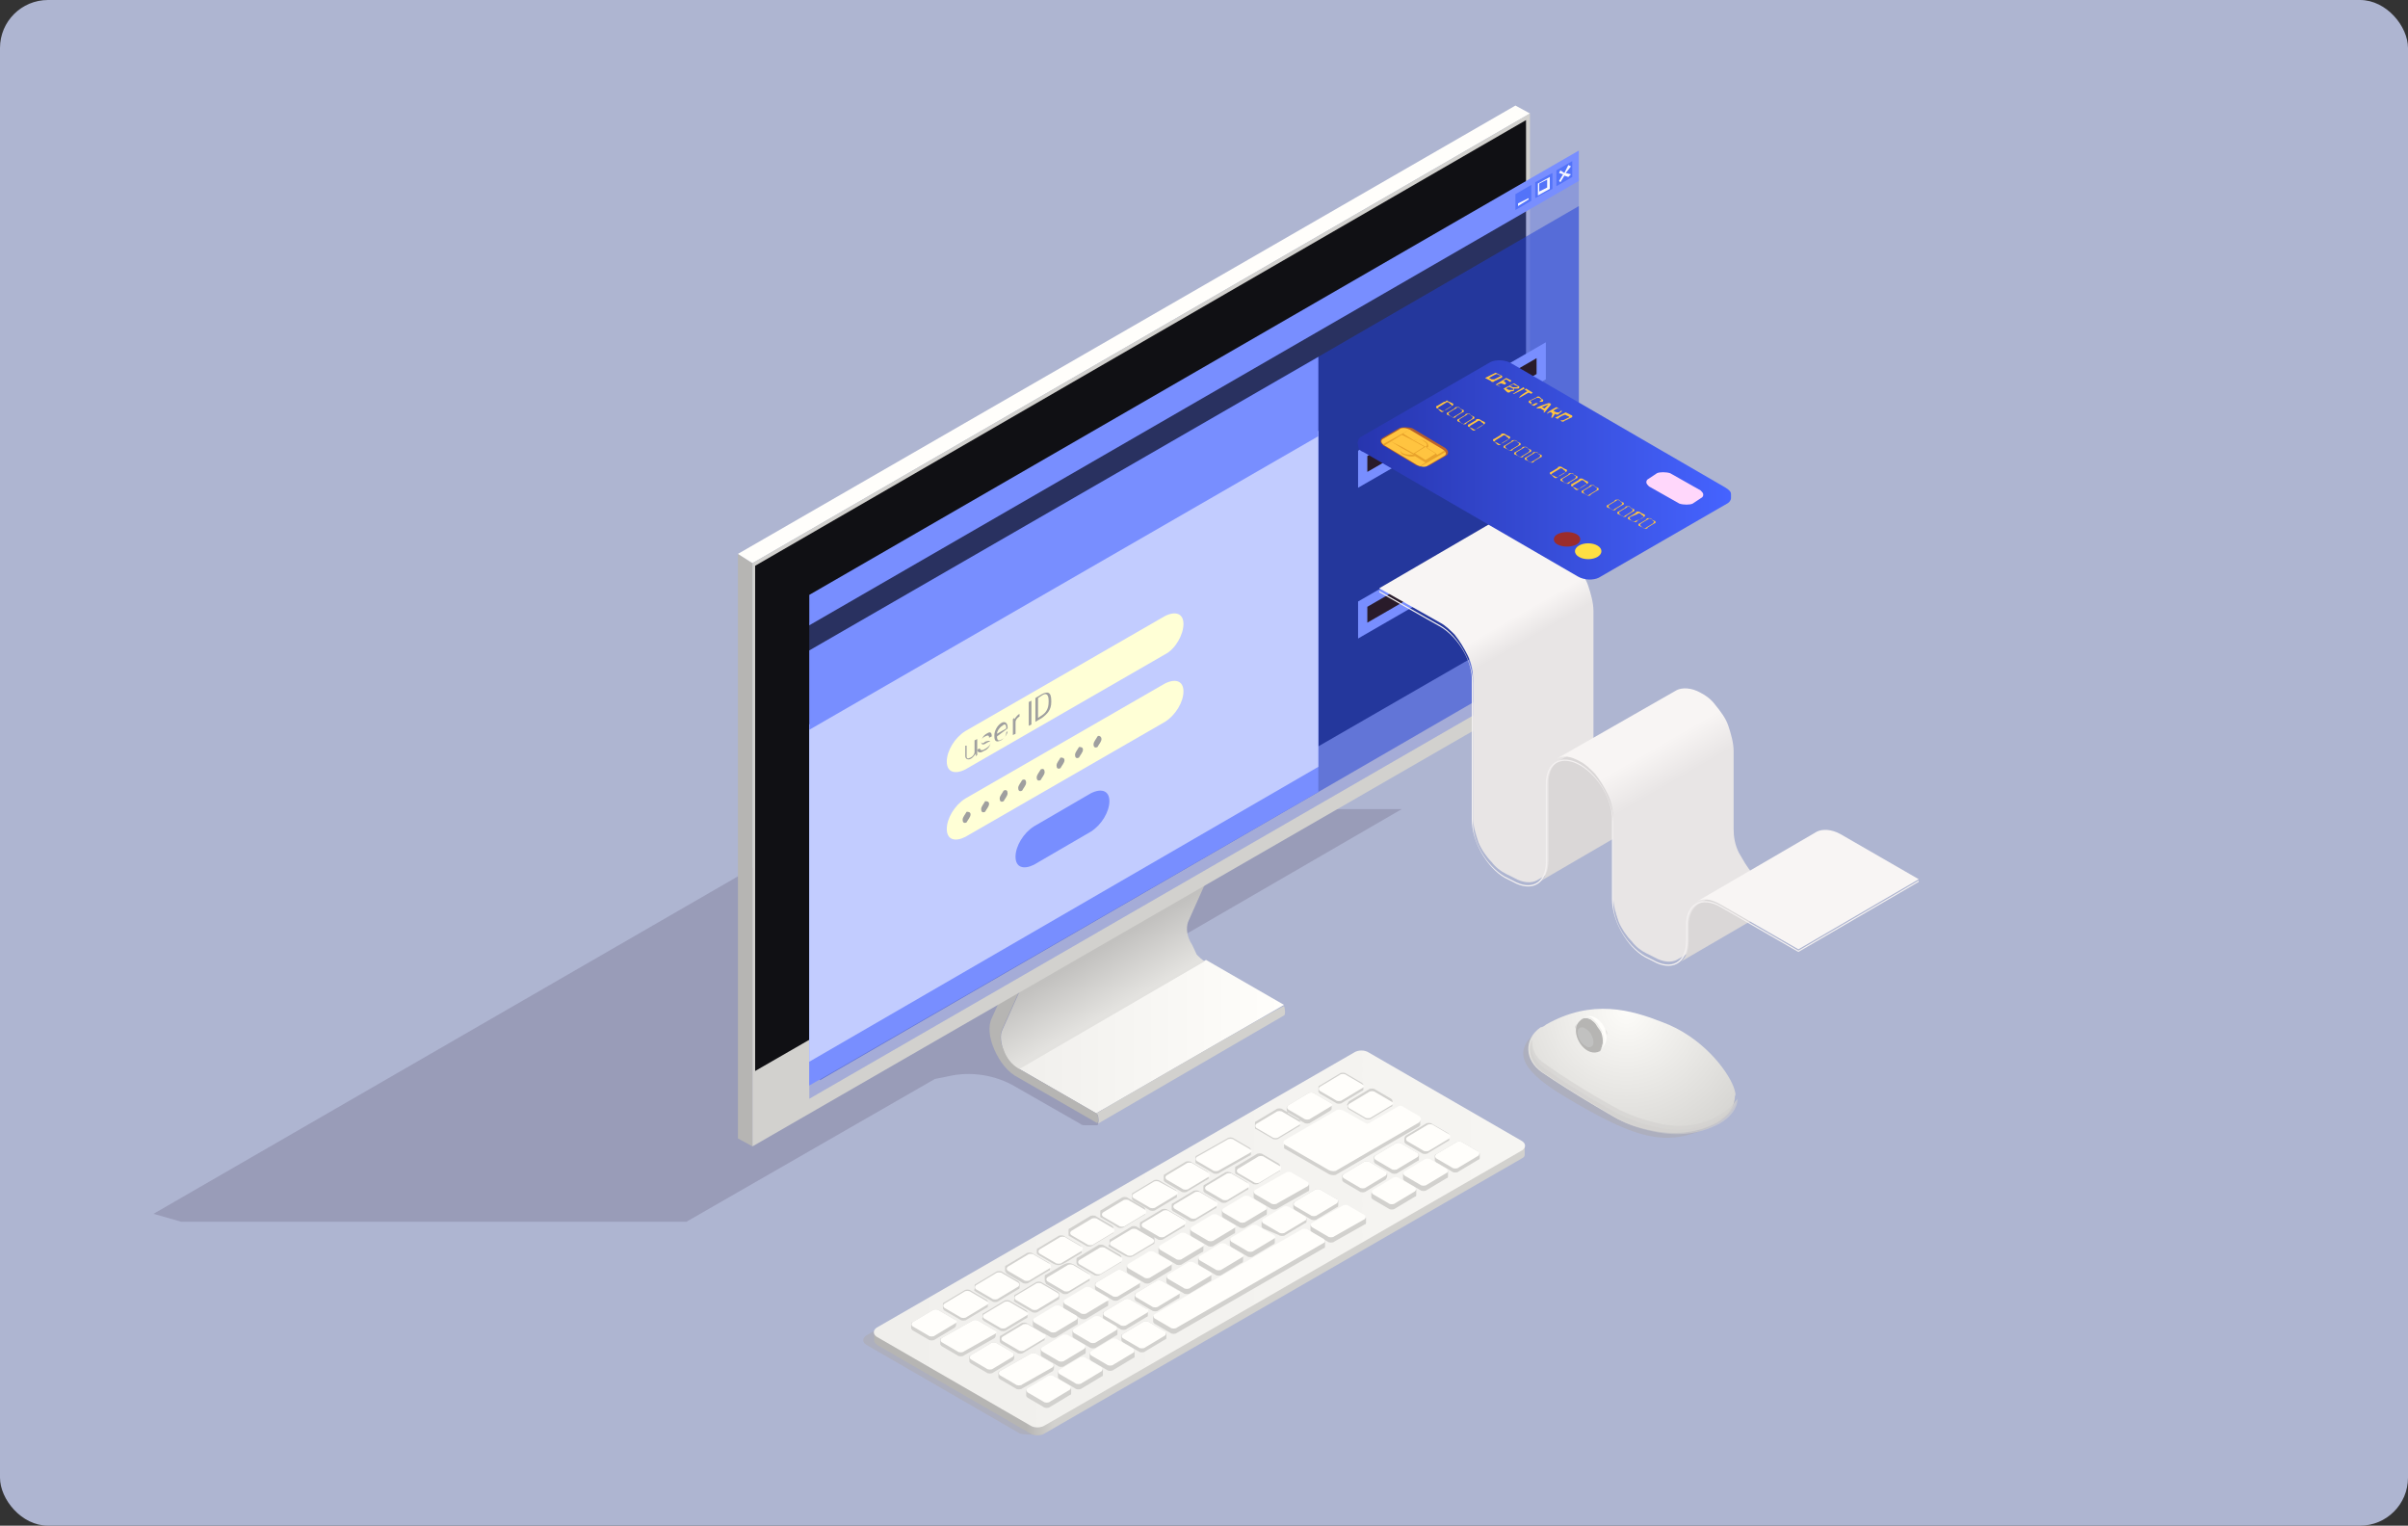 <svg width="251" height="159" viewBox="0 0 251 159" fill="none" xmlns="http://www.w3.org/2000/svg">
<rect x="0" y="0" width="251" height="159" fill="#333333" stroke="none"/>
<rect width="251" height="159" rx="5" fill="#AEB5D1"/>
<path opacity="0.4" d="M146.11 84.325H89.049L16 126.501L18.894 127.328H71.545L97.457 112.442L98.835 112.167C101.178 111.615 103.797 112.029 105.864 113.269L112.618 117.128C112.755 117.266 112.893 117.266 113.169 117.266H114.409L116.752 111.34L113.996 102.932L146.11 84.325Z" fill="#7B7794"/>
<path opacity="0.4" d="M108.76 149.38C108.622 149.518 108.484 149.518 108.208 149.518C107.657 149.518 106.554 149.518 106.279 149.38L90.291 140.146C89.877 139.87 89.877 139.457 90.291 139.181L140.184 110.65C140.874 110.237 142.114 110.237 142.803 110.65L158.791 119.885C159.067 120.023 112.343 147.313 108.76 149.38Z" fill="#ADA6A3"/>
<path opacity="0.4" d="M172.849 106.929C169.541 105.826 163.476 105.551 160.857 107.067C156.723 109.685 159.479 112.029 162.787 114.096C171.195 119.196 173.951 119.471 178.637 117.266C180.016 116.577 180.843 115.612 180.843 114.647C180.843 113.683 178.637 108.859 172.849 106.929Z" fill="#ADA6A3"/>
<path d="M125.708 100.038L106.137 111.34L114.269 116.026L133.84 104.724L125.708 100.038Z" fill="url(#paint0_linear_14822_160602)"/>
<path d="M133.841 104.862C133.841 104.862 133.841 104.724 133.841 104.862C133.703 104.724 114.27 116.026 114.27 116.026C114.407 116.163 114.407 116.163 114.407 116.163C114.545 116.439 114.545 117.128 114.407 117.128L133.841 105.826C133.979 105.826 133.979 105.137 133.841 104.862Z" fill="#D2D1CE"/>
<path d="M124.054 98.108C123.64 97.281 123.64 96.454 123.916 95.903L129.154 84.188L109.72 95.627L104.482 107.343C104.207 107.894 104.344 108.721 104.62 109.548C104.758 109.961 105.034 110.375 105.309 110.788C105.585 111.064 105.861 111.34 106.136 111.478L125.57 100.176C125.294 100.038 125.019 99.762 124.743 99.486C124.467 98.935 124.33 98.522 124.054 98.108Z" fill="url(#paint1_linear_14822_160602)"/>
<path d="M114.27 116.025L106.138 111.339C105.448 110.926 104.897 110.237 104.622 109.41C104.208 108.583 104.208 107.756 104.484 107.204L109.721 95.489V95.213V83.774C109.721 83.498 109.445 83.085 109.17 82.947C108.894 82.809 108.619 82.947 108.619 83.222V94.524L103.381 106.102C102.968 106.929 103.105 108.169 103.657 109.41C104.208 110.65 105.035 111.753 106.138 112.304L114.27 116.99C114.545 117.266 114.545 116.163 114.27 116.025Z" fill="#B6B5B3"/>
<path d="M129.155 72.196C129.155 72.058 129.017 71.92 129.017 71.92C129.017 71.783 128.88 71.783 128.742 71.783C128.604 71.645 128.466 71.645 128.328 71.783L108.895 83.085C109.032 83.085 109.17 83.085 109.308 83.085C109.446 83.085 109.446 83.222 109.584 83.222C109.722 83.36 109.722 83.36 109.722 83.498C109.722 83.636 109.859 83.774 109.859 83.912V95.351V95.627L129.293 84.325V84.049V72.609C129.293 72.472 129.293 72.334 129.155 72.196Z" fill="#B6B5B3"/>
<path d="M78.436 119.471L76.92 118.644V57.724L78.436 58.688V119.471Z" fill="#B6B5B3"/>
<path d="M78.436 58.689L76.92 57.724L157.963 11L159.479 11.827L78.436 58.689Z" fill="#FFFEFB"/>
<path d="M159.479 11.827V72.747L78.436 119.471V58.689L159.479 11.827Z" fill="#D2D1CE"/>
<path d="M78.713 58.964L159.067 12.516V65.304L78.713 111.615V58.964Z" fill="#101014"/>
<path d="M124.193 89.839L121.299 91.493C120.885 91.768 120.609 91.63 120.609 91.217C120.609 90.803 120.885 90.39 121.299 90.114L124.193 88.46C124.606 88.185 124.882 88.323 124.882 88.736C124.882 89.149 124.606 89.563 124.193 89.839Z" fill="#2280D6"/>
<path d="M91.117 138.905V139.732C91.117 139.87 91.255 140.008 91.393 140.146L107.381 149.38C107.794 149.656 108.484 149.656 108.897 149.38L158.653 120.712C158.929 120.574 158.929 120.436 158.929 120.299V119.472L91.117 138.905Z" fill="url(#paint2_linear_14822_160602)"/>
<path d="M158.654 119.885L108.898 148.553C108.485 148.829 107.796 148.829 107.382 148.553L91.394 139.319C90.981 139.043 90.981 138.63 91.394 138.354L141.15 109.686C141.564 109.41 142.253 109.41 142.666 109.686L158.654 118.92C159.068 119.196 159.068 119.609 158.654 119.885Z" fill="url(#paint3_linear_14822_160602)"/>
<path d="M134.12 115.612C134.12 115.612 134.12 115.475 134.12 115.612C134.12 115.475 134.12 115.475 134.12 115.475C134.12 115.337 134.12 115.337 134.258 115.199L136.325 113.958C136.463 113.821 136.876 113.821 137.014 113.958L138.668 114.923C138.806 114.923 138.806 115.061 138.806 115.199C138.806 115.199 138.806 115.199 138.806 115.337C138.806 115.337 138.806 115.337 138.806 115.475C138.806 115.612 138.806 115.612 138.668 115.75L136.601 116.991C136.463 117.128 136.049 117.128 135.912 116.991L134.258 116.026C134.12 115.75 134.12 115.612 134.12 115.612ZM137.565 113.958L139.219 114.923C139.357 115.061 139.771 115.061 139.909 114.923L141.976 113.683C142.114 113.683 142.114 113.545 142.114 113.407C142.114 113.407 142.114 113.407 142.114 113.269C142.114 113.269 142.114 113.269 142.114 113.131C142.114 112.994 142.114 112.994 141.976 112.856L140.322 111.891C140.184 111.753 139.771 111.753 139.633 111.891L137.565 113.131C137.428 113.131 137.428 113.269 137.428 113.407C137.428 113.407 137.428 113.407 137.428 113.545C137.428 113.545 137.428 113.545 137.428 113.683C137.428 113.821 137.428 113.821 137.565 113.958ZM130.95 117.68L132.604 118.645C132.742 118.782 133.155 118.782 133.293 118.645L135.36 117.404C135.498 117.404 135.498 117.266 135.498 117.128C135.498 117.128 135.498 117.128 135.498 116.991C135.498 116.991 135.498 116.991 135.498 116.853C135.498 116.715 135.498 116.715 135.36 116.577L133.706 115.612C133.568 115.475 133.155 115.475 133.017 115.612L130.95 116.853C130.812 116.853 130.812 116.991 130.812 117.128C130.812 117.128 130.812 117.128 130.812 117.266C130.812 117.266 130.812 117.266 130.812 117.404C130.812 117.542 130.812 117.68 130.95 117.68ZM104.349 140.008L106.003 140.973C106.141 141.111 106.554 141.111 106.692 140.973L108.759 139.732C108.897 139.732 108.897 139.594 108.897 139.457C108.897 139.457 108.897 139.457 108.897 139.319C108.897 139.319 108.897 139.319 108.897 139.181C108.897 139.043 108.897 139.043 108.759 138.905L107.105 137.941C106.968 137.803 106.554 137.803 106.416 137.941L104.349 139.181C104.211 139.181 104.211 139.319 104.211 139.457C104.211 139.457 104.211 139.457 104.211 139.594C104.211 139.594 104.211 139.594 104.211 139.732C104.211 139.87 104.211 139.87 104.349 140.008ZM111.516 128.844L113.17 129.809C113.308 129.946 113.721 129.946 113.859 129.809L115.926 128.568C116.064 128.568 116.064 128.43 116.064 128.293C116.064 128.293 116.064 128.293 116.064 128.155C116.064 128.155 116.064 128.155 116.064 128.017C116.064 127.879 116.064 127.879 115.926 127.741L114.273 126.776C114.135 126.639 113.721 126.639 113.583 126.776L111.516 128.017C111.378 128.017 111.378 128.155 111.378 128.293C111.378 128.293 111.378 128.293 111.378 128.43C111.378 128.43 111.378 128.43 111.378 128.568C111.378 128.706 111.378 128.844 111.516 128.844ZM118.132 125.122L119.786 126.087C119.923 126.225 120.337 126.225 120.475 126.087L122.542 124.847C122.68 124.847 122.68 124.709 122.68 124.571C122.68 124.571 122.68 124.571 122.68 124.433C122.68 124.433 122.68 124.433 122.68 124.296C122.68 124.158 122.68 124.158 122.542 124.02L120.888 123.055C120.75 122.917 120.337 122.917 120.199 123.055L118.132 124.296C117.994 124.296 117.994 124.433 117.994 124.571C117.994 124.571 117.994 124.571 117.994 124.709C117.994 124.709 117.994 124.709 117.994 124.847C117.994 124.985 117.994 124.985 118.132 125.122ZM124.747 121.263L126.401 122.228C126.539 122.366 126.953 122.366 127.091 122.228L130.261 120.436C130.398 120.436 130.398 120.298 130.398 120.161C130.398 120.161 130.398 120.161 130.398 120.023C130.398 120.023 130.398 120.023 130.398 119.885C130.398 119.747 130.398 119.747 130.261 119.609L128.607 118.645C128.469 118.507 128.055 118.507 127.918 118.645L124.747 120.436C124.61 120.436 124.61 120.574 124.61 120.712C124.61 120.712 124.61 120.712 124.61 120.85C124.61 120.85 124.61 120.85 124.61 120.988C124.61 121.125 124.61 121.263 124.747 121.263ZM121.44 123.193L123.094 124.158C123.231 124.296 123.645 124.296 123.783 124.158L125.85 122.917C125.988 122.917 125.988 122.779 125.988 122.642C125.988 122.642 125.988 122.642 125.988 122.504C125.988 122.504 125.988 122.504 125.988 122.366C125.988 122.228 125.988 122.228 125.85 122.09L124.196 121.125C124.058 120.988 123.645 120.988 123.507 121.125L121.44 122.366C121.302 122.366 121.302 122.504 121.302 122.642C121.302 122.642 121.302 122.642 121.302 122.779C121.302 122.779 121.302 122.779 121.302 122.917C121.302 123.055 121.302 123.055 121.44 123.193ZM114.824 126.914L116.478 127.879C116.616 128.017 117.029 128.017 117.167 127.879L119.234 126.639C119.372 126.639 119.372 126.501 119.372 126.363C119.372 126.363 119.372 126.363 119.372 126.225C119.372 126.225 119.372 126.225 119.372 126.087C119.372 125.949 119.372 125.949 119.234 125.812L117.58 124.847C117.443 124.709 117.029 124.709 116.891 124.847L114.824 126.087C114.686 126.087 114.686 126.225 114.686 126.363C114.686 126.363 114.686 126.363 114.686 126.501C114.686 126.501 114.686 126.501 114.686 126.639C114.686 126.776 114.686 126.914 114.824 126.914ZM128.882 122.366L130.536 123.331C130.674 123.469 131.088 123.469 131.225 123.331L133.293 122.09C133.431 122.09 133.431 121.952 133.431 121.815C133.431 121.815 133.431 121.815 133.431 121.677C133.431 121.677 133.431 121.677 133.431 121.539C133.431 121.401 133.431 121.401 133.293 121.263L131.639 120.298C131.501 120.161 131.088 120.161 130.95 120.298L128.882 121.539C128.744 121.539 128.744 121.677 128.744 121.815C128.744 121.815 128.744 121.815 128.744 121.952C128.744 121.952 128.744 121.952 128.744 122.09C128.744 122.228 128.744 122.366 128.882 122.366ZM102.557 137.665L104.211 138.63C104.349 138.767 104.762 138.767 104.9 138.63L106.968 137.389C107.105 137.389 107.105 137.251 107.105 137.114C107.105 137.114 107.105 137.114 107.105 136.976C107.105 136.976 107.105 136.976 107.105 136.838C107.105 136.7 107.105 136.7 106.968 136.562L105.314 135.597C105.176 135.46 104.762 135.46 104.625 135.597L102.557 136.838C102.419 136.838 102.419 136.976 102.419 137.114C102.419 137.114 102.419 137.114 102.419 137.251C102.419 137.251 102.419 137.251 102.419 137.389C102.281 137.389 102.419 137.527 102.557 137.665ZM125.574 124.296L127.228 125.26C127.366 125.398 127.78 125.398 127.918 125.26L129.985 124.02C130.123 124.02 130.123 123.882 130.123 123.744C130.123 123.744 130.123 123.744 130.123 123.606C130.123 123.606 130.123 123.606 130.123 123.469C130.123 123.331 130.123 123.331 129.985 123.193L128.331 122.228C128.193 122.09 127.78 122.09 127.642 122.228L125.574 123.469C125.437 123.469 125.437 123.606 125.437 123.744C125.437 123.744 125.437 123.744 125.437 123.882C125.437 123.882 125.437 123.882 125.437 124.02C125.437 124.158 125.437 124.158 125.574 124.296ZM122.267 126.225L123.921 127.19C124.058 127.328 124.472 127.328 124.61 127.19L126.677 125.949C126.815 125.949 126.815 125.812 126.815 125.674C126.815 125.674 126.815 125.674 126.815 125.536C126.815 125.536 126.815 125.536 126.815 125.398C126.815 125.26 126.815 125.26 126.677 125.122L125.023 124.158C124.885 124.02 124.472 124.02 124.334 124.158L122.267 125.398C122.129 125.398 122.129 125.536 122.129 125.674C122.129 125.674 122.129 125.674 122.129 125.812C122.129 125.812 122.129 125.812 122.129 125.949C122.129 126.087 122.129 126.087 122.267 126.225ZM118.959 128.155L120.613 129.12C120.75 129.257 121.164 129.257 121.302 129.12L123.369 127.879C123.507 127.879 123.507 127.741 123.507 127.603C123.507 127.603 123.507 127.603 123.507 127.466C123.507 127.466 123.507 127.466 123.507 127.328C123.507 127.19 123.507 127.19 123.369 127.052L121.715 126.087C121.577 125.949 121.164 125.949 121.026 126.087L118.959 127.328C118.821 127.328 118.821 127.466 118.821 127.603C118.821 127.603 118.821 127.603 118.821 127.741C118.821 127.741 118.821 127.741 118.821 127.879C118.821 127.879 118.821 128.017 118.959 128.155ZM105.865 135.735L107.519 136.7C107.657 136.838 108.07 136.838 108.208 136.7L110.275 135.46C110.413 135.46 110.413 135.322 110.413 135.184C110.413 135.184 110.413 135.184 110.413 135.046C110.413 135.046 110.413 135.046 110.413 134.908C110.413 134.77 110.413 134.77 110.275 134.633L108.622 133.668C108.484 133.53 108.07 133.53 107.932 133.668L105.865 134.908C105.727 134.908 105.727 135.046 105.727 135.184C105.727 135.184 105.727 135.184 105.727 135.322C105.727 135.322 105.727 135.322 105.727 135.46C105.589 135.597 105.727 135.597 105.865 135.735ZM109.035 133.806L110.689 134.77C110.827 134.908 111.24 134.908 111.378 134.77L113.446 133.53C113.583 133.53 113.583 133.392 113.583 133.254C113.583 133.254 113.583 133.254 113.583 133.117C113.583 133.117 113.583 133.117 113.583 132.979C113.583 132.841 113.583 132.841 113.446 132.703C110.965 131.187 111.792 131.325 109.035 132.841C108.897 132.841 108.897 132.979 108.897 133.117C108.897 133.117 108.897 133.117 108.897 133.254C108.897 133.254 108.897 133.254 108.897 133.392C108.897 133.668 109.035 133.668 109.035 133.806ZM112.343 131.876L113.997 132.841C114.135 132.979 114.548 132.979 114.686 132.841L116.753 131.6C116.891 131.6 116.891 131.463 116.891 131.325C116.891 131.325 116.891 131.325 116.891 131.187C116.891 131.187 116.891 131.187 116.891 131.049C116.891 130.911 116.891 130.911 116.753 130.773L115.099 129.809C114.962 129.671 114.548 129.671 114.41 129.809L112.343 131.049C112.205 131.049 112.205 131.187 112.205 131.325C112.205 131.325 112.205 131.325 112.205 131.463C112.205 131.463 112.205 131.463 112.205 131.6C112.205 131.738 112.343 131.876 112.343 131.876ZM115.651 129.946C117.305 130.911 117.58 131.187 118.132 130.911L120.199 129.671C120.337 129.671 120.337 129.533 120.337 129.395C120.337 129.395 120.337 129.395 120.337 129.257C120.337 129.257 120.337 129.257 120.337 129.12C120.337 128.982 120.337 128.982 120.199 128.844L118.545 127.879C118.407 127.741 117.994 127.741 117.856 127.879L115.789 129.12C115.651 129.12 115.651 129.257 115.651 129.395C115.651 129.395 115.651 129.395 115.651 129.533C115.651 129.533 115.651 129.533 115.651 129.671C115.513 129.809 115.513 129.946 115.651 129.946ZM109.862 142.489C109.862 142.351 109.862 142.351 109.862 142.351C109.862 142.213 109.862 142.213 109.724 142.075L108.07 141.111C107.932 140.973 107.519 140.973 107.381 141.111L104.211 142.902C104.073 142.902 104.073 143.04 104.073 143.178C104.073 143.178 104.073 143.178 104.073 143.316C104.073 143.316 104.073 143.316 104.073 143.454C104.073 143.591 104.073 143.591 104.211 143.729L105.865 144.694C106.003 144.832 106.416 144.832 106.554 144.694L109.724 142.902C109.862 142.765 109.862 142.627 109.862 142.489ZM105.727 141.386C105.727 141.248 105.727 141.248 105.727 141.248C105.727 141.111 105.727 141.111 105.589 140.973L103.935 140.008C103.798 139.87 103.384 139.87 103.246 140.008L101.179 141.248C101.041 141.248 101.041 141.386 101.041 141.524C101.041 141.524 101.041 141.524 101.041 141.662C101.041 141.662 101.041 141.662 101.041 141.8C101.041 141.938 101.041 141.938 101.179 142.075L102.833 143.04C102.971 143.178 103.384 143.178 103.522 143.04L105.589 141.8C105.727 141.662 105.727 141.524 105.727 141.386ZM108.208 130.773C110.689 132.152 109.862 132.29 112.619 130.636C112.756 130.636 112.756 130.498 112.756 130.36C112.756 130.36 112.756 130.36 112.756 130.222C112.756 130.222 112.756 130.222 112.756 130.084C112.756 129.946 112.756 129.946 112.619 129.809L110.965 128.844C110.827 128.706 110.413 128.706 110.275 128.844L108.208 130.084C108.07 130.084 108.07 130.222 108.07 130.36C108.07 130.36 108.07 130.36 108.07 130.498C108.07 130.498 108.07 130.498 108.07 130.636L108.208 130.773ZM144.595 122.504C144.595 122.366 144.595 122.366 144.595 122.366C144.595 122.228 144.595 122.228 144.457 122.09L142.803 121.125C142.665 120.988 142.252 120.988 142.114 121.125L140.046 122.366C139.909 122.366 139.909 122.504 139.909 122.642C139.909 122.642 139.909 122.642 139.909 122.779C139.909 122.779 139.909 122.779 139.909 122.917C139.909 123.055 139.909 123.055 140.046 123.193L141.7 124.158C141.838 124.296 142.252 124.296 142.389 124.158L144.457 122.917C144.595 122.642 144.595 122.642 144.595 122.504ZM103.798 139.043C103.798 138.905 103.798 138.905 103.798 138.905C103.798 138.767 103.798 138.767 103.66 138.63L102.006 137.665C101.868 137.527 101.454 137.527 101.317 137.665L98.147 139.457C98.009 139.457 98.009 139.594 98.009 139.732C98.009 139.732 98.009 139.732 98.009 139.87C98.009 139.87 98.009 139.87 98.009 140.008C98.009 140.146 98.009 140.146 98.147 140.284L99.801 141.248C99.938 141.386 100.352 141.386 100.49 141.248L103.66 139.457C103.798 139.319 103.798 139.181 103.798 139.043ZM104.9 132.703L106.554 133.668C106.692 133.806 107.105 133.806 107.243 133.668L109.311 132.427C109.449 132.427 109.449 132.29 109.449 132.152C109.449 132.152 109.449 132.152 109.449 132.014C109.449 132.014 109.449 132.014 109.449 131.876C109.449 131.738 109.449 131.738 109.311 131.6L107.657 130.636C107.519 130.498 107.105 130.498 106.968 130.636L104.9 131.876C104.762 131.876 104.762 132.014 104.762 132.152C104.762 132.152 104.762 132.152 104.762 132.29C104.762 132.29 104.762 132.29 104.762 132.427C104.762 132.565 104.9 132.565 104.9 132.703ZM101.73 134.633L103.384 135.597C103.522 135.735 103.935 135.735 104.073 135.597L106.141 134.357C106.278 134.357 106.278 134.219 106.278 134.081C106.278 134.081 106.278 134.081 106.278 133.943C106.278 133.943 106.278 133.943 106.278 133.806C106.278 133.668 106.278 133.668 106.141 133.53L104.487 132.565C104.349 132.427 103.935 132.427 103.798 132.565L101.73 133.806C101.592 133.806 101.592 133.943 101.592 134.081C101.592 134.081 101.592 134.081 101.592 134.219C101.592 134.219 101.592 134.219 101.592 134.357C101.454 134.495 101.592 134.495 101.73 134.633ZM99.663 137.941C99.663 137.803 99.663 137.803 99.663 137.803C99.663 137.665 99.663 137.665 99.525 137.527L97.871 136.562C97.733 136.424 97.32 136.424 97.182 136.562L95.114 137.803C94.977 137.803 94.977 137.941 94.977 138.078C94.977 138.078 94.977 138.078 94.977 138.216C94.977 138.216 94.977 138.216 94.977 138.354C94.977 138.492 94.977 138.492 95.114 138.63L96.768 139.594C96.906 139.732 97.32 139.732 97.457 139.594L99.525 138.354C99.663 138.216 99.663 138.078 99.663 137.941ZM98.422 136.562L100.076 137.527C100.214 137.665 100.627 137.665 100.765 137.527L102.833 136.287C102.971 136.287 102.971 136.149 102.971 136.011C102.971 136.011 102.971 136.011 102.971 135.873C102.971 135.873 102.971 135.873 102.971 135.735C102.971 135.597 102.971 135.597 102.833 135.46L101.179 134.495C101.041 134.357 100.628 134.357 100.49 134.495L98.422 135.735C98.284 135.735 98.284 135.873 98.284 136.011C98.284 136.011 98.284 136.011 98.284 136.149C98.284 136.149 98.284 136.149 98.284 136.287C98.284 136.287 98.284 136.424 98.422 136.562ZM154.243 120.298C154.243 120.161 154.243 120.161 154.105 120.023L152.451 119.058C152.313 118.92 151.9 118.92 151.762 119.058L149.694 120.298C149.557 120.298 149.557 120.436 149.557 120.574C149.557 120.574 149.557 120.574 149.557 120.712C149.557 120.712 149.557 120.712 149.557 120.85C149.557 120.988 149.557 120.988 149.694 121.125L151.348 122.09C151.486 122.228 151.9 122.228 152.037 122.09L154.105 120.85C154.243 120.85 154.243 120.712 154.243 120.574C154.243 120.436 154.243 120.436 154.243 120.298ZM142.252 117.128L140.046 115.888C139.771 115.75 139.357 115.75 139.219 115.888L133.982 118.92C133.844 119.058 133.844 119.058 133.844 119.196C133.844 119.196 133.844 119.196 133.844 119.334C133.844 119.334 133.844 119.334 133.844 119.472C133.844 119.609 133.844 119.747 133.982 119.747L138.53 122.366C138.806 122.504 139.219 122.504 139.357 122.366L147.903 117.404C148.04 117.266 148.04 117.266 148.04 117.128C148.04 117.128 148.04 117.128 148.04 116.991C148.04 116.991 148.04 116.991 148.04 116.853C148.04 116.715 148.04 116.577 147.903 116.577L146.249 115.612C146.111 115.475 145.835 115.475 145.697 115.612L142.803 117.266C142.665 117.128 142.389 117.128 142.252 117.128ZM139.357 124.985L137.703 124.02C137.566 123.882 137.152 123.882 137.014 124.02L134.947 125.26C134.809 125.26 134.809 125.398 134.809 125.536C134.809 125.536 134.809 125.536 134.809 125.674C134.809 125.674 134.809 125.674 134.809 125.812C134.809 125.949 134.809 125.949 134.947 126.087L136.601 127.052C136.739 127.19 137.152 127.19 137.29 127.052L139.357 125.812C139.495 125.812 139.495 125.674 139.495 125.536C139.495 125.536 139.495 125.536 139.495 125.398C139.495 125.398 139.495 125.398 139.495 125.26C139.495 125.122 139.495 125.122 139.357 124.985ZM147.765 120.161L146.111 119.196C145.973 119.058 145.56 119.058 145.422 119.196L143.354 120.436C143.216 120.436 143.216 120.574 143.216 120.712C143.216 120.712 143.216 120.712 143.216 120.85C143.216 120.85 143.216 120.85 143.216 120.988C143.216 121.125 143.216 121.125 143.354 121.263L145.008 122.228C145.146 122.366 145.56 122.366 145.697 122.228L147.765 120.988C147.903 120.988 147.903 120.85 147.903 120.712C147.903 120.712 147.903 120.712 147.903 120.574C147.903 120.574 147.903 120.574 147.903 120.436C147.903 120.298 147.903 120.298 147.765 120.161ZM132.742 128.844L131.088 127.879C130.95 127.741 130.536 127.741 130.398 127.879L128.331 129.12C128.193 129.12 128.193 129.257 128.193 129.395C128.193 129.395 128.193 129.395 128.193 129.533C128.193 129.533 128.193 129.533 128.193 129.671C128.193 129.809 128.193 129.809 128.331 129.946L129.985 130.911C130.123 131.049 130.536 131.049 130.674 130.911L132.742 129.671C132.879 129.671 132.879 129.533 132.879 129.395C132.879 129.395 132.879 129.395 132.879 129.257C132.879 129.257 132.879 129.257 132.879 129.12C132.879 128.982 132.879 128.844 132.742 128.844ZM146.387 118.782C146.387 118.92 146.387 118.92 146.387 118.92C146.387 119.058 146.387 119.058 146.524 119.196L148.178 120.161C148.316 120.298 148.73 120.298 148.867 120.161L150.935 118.92C151.073 118.92 151.073 118.782 151.073 118.645C151.073 118.645 151.073 118.645 151.073 118.507C151.073 118.507 151.073 118.507 151.073 118.369C151.073 118.231 151.073 118.231 150.935 118.093L149.281 117.128C149.143 116.991 148.73 116.991 148.592 117.128L146.524 118.369C146.387 118.507 146.387 118.645 146.387 118.782ZM119.51 136.424L117.856 135.46C117.718 135.322 117.305 135.322 117.167 135.46L115.099 136.7C114.962 136.7 114.962 136.838 114.962 136.976C114.962 136.976 114.962 136.976 114.962 137.114C114.962 137.114 114.962 137.114 114.962 137.251C114.962 137.389 114.962 137.389 115.099 137.527L116.753 138.492C116.891 138.63 117.305 138.63 117.443 138.492L119.51 137.251C119.648 137.251 119.648 137.114 119.648 136.976C119.648 136.976 119.648 136.976 119.648 136.838C119.648 136.838 119.648 136.838 119.648 136.7C119.786 136.562 119.648 136.562 119.51 136.424ZM126.126 132.703L124.472 131.738C124.334 131.6 123.92 131.6 123.783 131.738L121.715 132.979C121.577 132.979 121.577 133.117 121.577 133.254C121.577 133.254 121.577 133.254 121.577 133.392C121.577 133.392 121.577 133.392 121.577 133.53C121.577 133.668 121.577 133.668 121.715 133.806L123.369 134.77C123.507 134.908 123.92 134.908 124.058 134.77L126.126 133.53C126.264 133.53 126.264 133.392 126.264 133.254C126.264 133.254 126.264 133.254 126.264 133.117C126.264 133.117 126.264 133.117 126.264 132.979C126.264 132.841 126.264 132.703 126.126 132.703ZM122.818 134.495L121.164 133.53C121.026 133.392 120.613 133.392 120.475 133.53L118.407 134.77C118.27 134.77 118.27 134.908 118.27 135.046C118.27 135.046 118.27 135.046 118.27 135.184C118.27 135.184 118.27 135.184 118.27 135.322C118.27 135.46 118.27 135.46 118.407 135.597L120.061 136.562C120.199 136.7 120.613 136.7 120.75 136.562L122.818 135.322C122.956 135.322 122.956 135.184 122.956 135.046C122.956 135.046 122.956 135.046 122.956 134.908C122.956 134.908 122.956 134.908 122.956 134.77C122.956 134.77 122.956 134.633 122.818 134.495ZM116.34 138.354L114.686 137.389C114.548 137.251 114.135 137.251 113.997 137.389L111.929 138.63C111.792 138.63 111.792 138.767 111.792 138.905C111.792 138.905 111.792 138.905 111.792 139.043C111.792 139.043 111.792 139.043 111.792 139.181C111.792 139.319 111.792 139.319 111.929 139.457L113.583 140.421C113.721 140.559 114.135 140.559 114.273 140.421L116.34 139.181C116.478 139.181 116.478 139.043 116.478 138.905C116.478 138.905 116.478 138.905 116.478 138.767C116.478 138.767 116.478 138.767 116.478 138.63C116.478 138.492 116.34 138.354 116.34 138.354ZM113.032 140.284L111.378 139.319C111.24 139.181 110.827 139.181 110.689 139.319L108.622 140.559C108.484 140.559 108.484 140.697 108.484 140.835C108.484 140.835 108.484 140.835 108.484 140.973C108.484 140.973 108.484 140.973 108.484 141.111C108.484 141.248 108.484 141.248 108.622 141.386L110.275 142.351C110.413 142.489 110.827 142.489 110.965 142.351L113.032 141.111C113.17 141.111 113.17 140.973 113.17 140.835C113.17 140.835 113.17 140.835 113.17 140.697C113.17 140.697 113.17 140.697 113.17 140.559C113.17 140.421 113.032 140.284 113.032 140.284ZM129.434 130.773L127.78 129.809C127.642 129.671 127.228 129.671 127.091 129.809L125.023 131.049C124.885 131.049 124.885 131.187 124.885 131.325C124.885 131.325 124.885 131.325 124.885 131.463C124.885 131.463 124.885 131.463 124.885 131.6C124.885 131.738 124.885 131.738 125.023 131.876L126.677 132.841C126.815 132.979 127.228 132.979 127.366 132.841L129.434 131.6C129.571 131.6 129.571 131.463 129.571 131.325C129.571 131.325 129.571 131.325 129.571 131.187C129.571 131.187 129.571 131.187 129.571 131.049C129.571 130.911 129.571 130.773 129.434 130.773ZM136.049 126.914L134.395 125.949C134.258 125.812 133.844 125.812 133.706 125.949L131.639 127.19C131.501 127.19 131.501 127.328 131.501 127.466C131.501 127.466 131.501 127.466 131.501 127.603C131.501 127.603 131.501 127.603 131.501 127.741C131.501 127.879 131.501 127.879 131.639 128.017L133.293 128.706C133.431 128.844 133.844 128.844 133.982 128.706L136.049 127.466C136.187 127.466 136.187 127.328 136.187 127.19C136.187 127.19 136.187 127.19 136.187 127.052C136.187 127.052 136.187 127.052 136.187 126.914C136.187 127.052 136.187 127.052 136.049 126.914ZM118.132 140.697L116.478 139.732C116.34 139.594 115.926 139.594 115.789 139.732L113.721 140.973C113.583 140.973 113.583 141.111 113.583 141.248C113.583 141.248 113.583 141.248 113.583 141.386C113.583 141.386 113.583 141.386 113.583 141.524C113.583 141.662 113.583 141.662 113.721 141.8L115.375 142.764C115.513 142.902 115.926 142.902 116.064 142.764L118.132 141.524C118.27 141.524 118.27 141.386 118.27 141.248C118.27 141.248 118.27 141.248 118.27 141.111C118.27 141.111 118.27 141.111 118.27 140.973C118.27 140.835 118.27 140.697 118.132 140.697ZM121.44 138.767L119.786 137.803C119.648 137.665 119.234 137.665 119.097 137.803L117.029 139.043C116.891 139.043 116.891 139.181 116.891 139.319C116.891 139.319 116.891 139.319 116.891 139.457C116.891 139.457 116.891 139.457 116.891 139.594C116.891 139.732 116.891 139.732 117.029 139.87L118.683 140.835C118.821 140.973 119.234 140.973 119.372 140.835L121.44 139.594C121.577 139.594 121.577 139.457 121.577 139.319C121.577 139.319 121.577 139.319 121.577 139.181C121.577 139.181 121.577 139.181 121.577 139.043C121.577 138.905 121.577 138.905 121.44 138.767ZM114.824 142.627L113.17 141.662C113.032 141.524 112.619 141.524 112.481 141.662L110.413 142.902C110.275 142.902 110.275 143.04 110.275 143.178C110.275 143.178 110.275 143.178 110.275 143.316C110.275 143.316 110.275 143.316 110.275 143.454C110.275 143.591 110.275 143.591 110.413 143.729L112.067 144.694C112.205 144.832 112.619 144.832 112.756 144.694L114.824 143.454C114.962 143.454 114.962 143.316 114.962 143.178C114.962 143.178 114.962 143.178 114.962 143.04C114.962 143.04 114.962 143.04 114.962 142.902C114.962 142.765 114.962 142.627 114.824 142.627ZM111.516 144.556L109.862 143.591C109.724 143.454 109.311 143.454 109.173 143.591L107.105 144.832C106.968 144.832 106.968 144.97 106.968 145.108C106.968 145.108 106.968 145.108 106.968 145.245C106.968 145.245 106.968 145.245 106.968 145.383C106.968 145.521 106.968 145.521 107.105 145.659L108.759 146.624C108.897 146.762 109.311 146.762 109.449 146.624L111.516 145.383C111.654 145.383 111.654 145.245 111.654 145.108C111.654 145.108 111.654 145.108 111.654 144.97C111.654 144.97 111.654 144.97 111.654 144.832C111.654 144.694 111.654 144.556 111.516 144.556ZM136.325 123.331L134.671 122.366C134.533 122.228 134.12 122.228 133.982 122.366L130.812 124.158C130.674 124.158 130.674 124.296 130.674 124.433C130.674 124.433 130.674 124.433 130.674 124.571C130.674 124.571 130.674 124.571 130.674 124.709C130.674 124.847 130.674 124.847 130.812 124.985L132.466 125.949C132.604 126.087 133.017 126.087 133.155 125.949L136.325 124.158C136.463 124.158 136.463 124.02 136.463 123.882C136.463 123.882 136.463 123.882 136.463 123.744C136.463 123.744 136.463 123.744 136.463 123.606C136.463 123.469 136.463 123.331 136.325 123.331ZM142.252 126.776L140.598 125.812C140.46 125.674 140.046 125.674 139.909 125.812L136.739 127.603C136.601 127.603 136.601 127.741 136.601 127.879C136.601 127.879 136.601 127.879 136.601 128.017C136.601 128.017 136.601 128.017 136.601 128.155C136.601 128.293 136.601 128.293 136.739 128.43L138.392 129.395C138.53 129.533 138.944 129.533 139.082 129.395L142.252 127.603C142.389 127.603 142.389 127.466 142.389 127.328C142.389 127.328 142.389 127.328 142.389 127.19C142.389 127.19 142.389 127.19 142.389 127.052C142.389 126.914 142.389 126.776 142.252 126.776ZM150.797 121.952L149.143 120.988C149.005 120.85 148.592 120.85 148.454 120.988L146.387 122.228C146.249 122.228 146.249 122.366 146.249 122.504C146.249 122.504 146.249 122.504 146.249 122.642C146.249 122.642 146.249 122.642 146.249 122.779C146.249 122.917 146.249 122.917 146.387 123.055L148.04 124.02C148.178 124.158 148.592 124.158 148.73 124.02L150.797 122.779C150.935 122.779 150.935 122.642 150.935 122.504C150.935 122.504 150.935 122.504 150.935 122.366C150.935 122.366 150.935 122.366 150.935 122.228C150.935 122.09 150.935 121.952 150.797 121.952ZM147.489 123.882L145.835 122.917C145.697 122.779 145.284 122.779 145.146 122.917L143.079 124.158C142.941 124.158 142.941 124.296 142.941 124.433C142.941 124.433 142.941 124.433 142.941 124.571C142.941 124.571 142.941 124.571 142.941 124.709C142.941 124.847 142.941 124.847 143.079 124.985L144.733 125.949C144.87 126.087 145.284 126.087 145.422 125.949L147.489 124.709C147.627 124.709 147.627 124.571 147.627 124.433C147.627 124.433 147.627 124.433 147.627 124.296C147.627 124.296 147.627 124.296 147.627 124.158C147.627 124.02 147.627 123.882 147.489 123.882ZM137.979 129.257L136.325 128.293C136.187 128.155 135.774 128.155 135.636 128.293L120.337 137.114C120.199 137.114 120.199 137.251 120.199 137.389C120.199 137.389 120.199 137.389 120.199 137.527C120.199 137.527 120.199 137.527 120.199 137.665C120.199 137.803 120.199 137.803 120.337 137.941L121.991 138.905C122.129 139.043 122.542 139.043 122.68 138.905L137.979 130.084C138.117 130.084 138.117 129.946 138.117 129.809C138.117 129.809 138.117 129.809 138.117 129.671C138.117 129.671 138.117 129.671 138.117 129.533C138.117 129.395 138.117 129.395 137.979 129.257ZM125.299 129.671L123.645 128.706C123.507 128.568 123.094 128.568 122.956 128.706L120.888 129.946C120.75 129.946 120.75 130.084 120.75 130.222C120.75 130.222 120.75 130.222 120.75 130.36C120.75 130.36 120.75 130.36 120.75 130.498C120.75 130.636 120.75 130.636 120.888 130.773L122.542 131.738C122.68 131.876 123.094 131.876 123.231 131.738L125.299 130.498C125.437 130.498 125.437 130.36 125.437 130.222C125.437 130.222 125.437 130.222 125.437 130.084C125.437 130.084 125.437 130.084 125.437 129.946C125.437 129.809 125.437 129.671 125.299 129.671ZM121.991 131.6L120.337 130.636C120.199 130.498 119.786 130.498 119.648 130.636L117.58 131.876C117.443 131.876 117.443 132.014 117.443 132.152C117.443 132.152 117.443 132.152 117.443 132.29C117.443 132.29 117.443 132.29 117.443 132.427C117.443 132.565 117.443 132.565 117.58 132.703L119.234 133.668C119.372 133.806 119.786 133.806 119.923 133.668L121.991 132.427C122.129 132.427 122.129 132.29 122.129 132.152C122.129 132.152 122.129 132.152 122.129 132.014C122.129 132.014 122.129 132.014 122.129 131.876C122.129 131.738 122.129 131.6 121.991 131.6ZM128.607 127.741L126.953 126.776C126.815 126.639 126.401 126.639 126.264 126.776L124.196 128.017C124.058 128.017 124.058 128.155 124.058 128.293C124.058 128.293 124.058 128.293 124.058 128.43C124.058 128.43 124.058 128.43 124.058 128.568C124.058 128.706 124.058 128.706 124.196 128.844L125.85 129.809C125.988 129.946 126.401 129.946 126.539 129.809L128.607 128.568C128.744 128.568 128.744 128.43 128.744 128.293C128.744 128.293 128.744 128.293 128.744 128.155C128.744 128.155 128.744 128.155 128.744 128.017C128.744 127.879 128.744 127.741 128.607 127.741ZM140.46 115.199C140.46 115.337 140.46 115.337 140.46 115.199C140.46 115.337 140.46 115.337 140.46 115.337C140.46 115.475 140.46 115.475 140.598 115.612L142.252 116.577C142.389 116.715 142.803 116.715 142.941 116.577L145.008 115.337C145.146 115.337 145.146 115.199 145.146 115.061C145.146 115.061 145.146 115.061 145.146 114.923C145.146 114.923 145.146 114.923 145.146 114.785C145.146 114.648 145.146 114.648 145.008 114.51L143.354 113.545C143.216 113.407 142.803 113.407 142.665 113.545L140.598 114.785C140.46 115.061 140.322 115.199 140.46 115.199ZM131.915 125.812L130.261 124.847C130.123 124.709 129.709 124.709 129.571 124.847L127.504 126.087C127.366 126.087 127.366 126.225 127.366 126.363C127.366 126.363 127.366 126.363 127.366 126.501C127.366 126.501 127.366 126.501 127.366 126.639C127.366 126.776 127.366 126.776 127.504 126.914L129.158 127.879C129.296 128.017 129.709 128.017 129.847 127.879L131.915 126.639C132.052 126.639 132.052 126.501 132.052 126.363C132.052 126.363 132.052 126.363 132.052 126.225C132.052 126.225 132.052 126.225 132.052 126.087C132.052 125.949 132.052 125.949 131.915 125.812ZM118.683 133.392L117.029 132.427C116.891 132.29 116.478 132.29 116.34 132.427L114.273 133.668C114.135 133.668 114.135 133.806 114.135 133.943C114.135 133.943 114.135 133.943 114.135 134.081C114.135 134.081 114.135 134.081 114.135 134.219C114.135 134.357 114.135 134.357 114.273 134.495L115.926 135.46C116.064 135.597 116.478 135.597 116.616 135.46L118.683 134.219C118.821 134.219 118.821 134.081 118.821 133.943C118.821 133.943 118.821 133.943 118.821 133.806C118.821 133.806 118.821 133.806 118.821 133.668C118.821 133.53 118.821 133.53 118.683 133.392ZM112.205 137.251L110.551 136.287C110.413 136.149 110 136.149 109.862 136.287L107.795 137.527C107.657 137.527 107.657 137.665 107.657 137.803C107.657 137.803 107.657 137.803 107.657 137.941C107.657 137.941 107.657 137.941 107.657 138.078C107.657 138.216 107.657 138.216 107.795 138.354L109.449 139.319C109.586 139.457 110 139.457 110.138 139.319L112.205 138.078C112.343 138.078 112.343 137.941 112.343 137.803C112.343 137.803 112.343 137.803 112.343 137.665C112.343 137.665 112.343 137.665 112.343 137.527C112.343 137.389 112.205 137.251 112.205 137.251ZM115.375 135.322L113.721 134.357C113.583 134.219 113.17 134.219 113.032 134.357L110.965 135.597C110.827 135.597 110.827 135.735 110.827 135.873C110.827 135.873 110.827 135.873 110.827 136.011C110.827 136.011 110.827 136.011 110.827 136.149C110.827 136.287 110.827 136.287 110.965 136.424L112.619 137.389C112.756 137.527 113.17 137.527 113.308 137.389L115.375 136.149C115.513 136.149 115.513 136.011 115.513 135.873C115.513 135.873 115.513 135.873 115.513 135.735C115.513 135.735 115.513 135.735 115.513 135.597C115.651 135.46 115.513 135.46 115.375 135.322Z" fill="#D2D1CE"/>
<path d="M99.526 137.94L97.458 139.181C97.32 139.319 96.907 139.319 96.769 139.181L95.115 138.216C94.977 138.078 94.977 137.94 95.115 137.803L97.183 136.562C97.32 136.424 97.734 136.424 97.872 136.562L99.526 137.527C99.801 137.665 99.801 137.803 99.526 137.94ZM102.833 135.597L101.18 134.633C101.042 134.495 100.628 134.495 100.49 134.633L98.423 135.873C98.285 136.011 98.285 136.149 98.423 136.286L100.077 137.251C100.215 137.389 100.628 137.389 100.766 137.251L102.833 136.011C103.109 135.873 103.109 135.735 102.833 135.597ZM106.141 133.668L104.487 132.703C104.35 132.565 103.936 132.565 103.798 132.703L101.731 133.943C101.593 134.081 101.593 134.219 101.731 134.357L103.385 135.322C103.523 135.459 103.936 135.459 104.074 135.322L106.141 134.081C106.279 133.943 106.279 133.806 106.141 133.668ZM109.449 131.738L107.795 130.773C107.657 130.635 107.244 130.635 107.106 130.773L105.039 132.014C104.901 132.152 104.901 132.289 105.039 132.427L106.693 133.392C106.831 133.53 107.244 133.53 107.382 133.392L109.449 132.152C109.587 132.152 109.587 131.876 109.449 131.738ZM112.757 129.946L111.103 128.982C110.965 128.844 110.552 128.844 110.414 128.982L108.347 130.222C108.209 130.36 108.209 130.498 108.347 130.635L110.001 131.6C110.138 131.738 110.552 131.738 110.69 131.6L112.757 130.36C112.895 130.222 112.895 129.946 112.757 129.946ZM116.065 128.017L114.411 127.052C114.273 126.914 113.86 126.914 113.722 127.052L111.654 128.292C111.517 128.43 111.517 128.568 111.654 128.706L113.308 129.671C113.446 129.809 113.86 129.809 113.998 129.671L116.065 128.43C116.203 128.292 116.203 128.155 116.065 128.017ZM119.373 126.087L117.719 125.122C117.581 124.985 117.168 124.985 117.03 125.122L114.962 126.363C114.825 126.501 114.825 126.638 114.962 126.776L116.616 127.741C116.754 127.879 117.168 127.879 117.305 127.741L119.373 126.501C119.511 126.363 119.511 126.225 119.373 126.087ZM122.681 124.158L120.889 123.193C120.751 123.055 120.338 123.055 120.2 123.193L118.132 124.433C117.995 124.571 117.995 124.709 118.132 124.847L119.786 125.811C119.924 125.949 120.338 125.949 120.476 125.811L122.543 124.571C122.819 124.433 122.819 124.295 122.681 124.158ZM125.989 122.228L124.335 121.263C124.197 121.125 123.783 121.125 123.646 121.263L121.578 122.504C121.44 122.641 121.44 122.779 121.578 122.917L123.232 123.882C123.37 124.02 123.783 124.02 123.921 123.882L125.989 122.641C126.126 122.641 126.126 122.366 125.989 122.228ZM130.261 119.747L128.607 118.782C128.47 118.644 128.056 118.644 127.918 118.782L124.748 120.574C124.61 120.712 124.61 120.85 124.748 120.988L126.402 121.952C126.54 122.09 126.953 122.09 127.091 121.952L130.261 120.161C130.537 120.023 130.537 119.885 130.261 119.747ZM144.458 122.09L142.804 121.125C142.666 120.988 142.252 120.988 142.115 121.125L140.047 122.366C139.909 122.504 139.909 122.641 140.047 122.779L141.701 123.744C141.839 123.882 142.252 123.882 142.39 123.744L144.458 122.504C144.595 122.366 144.595 122.09 144.458 122.09ZM147.766 120.161L146.112 119.196C145.974 119.058 145.56 119.058 145.422 119.196L143.355 120.436C143.217 120.574 143.217 120.712 143.355 120.85L145.009 121.814C145.147 121.952 145.56 121.952 145.698 121.814L147.766 120.574C147.903 120.436 147.903 120.298 147.766 120.161ZM151.073 118.231L149.419 117.266C149.282 117.128 148.868 117.128 148.73 117.266L146.663 118.507C146.525 118.644 146.525 118.782 146.663 118.92L148.317 119.885C148.455 120.023 148.868 120.023 149.006 119.885L151.073 118.644C151.211 118.507 151.211 118.369 151.073 118.231ZM147.49 123.744L145.836 122.779C145.698 122.641 145.285 122.641 145.147 122.779L143.079 124.02C142.942 124.158 142.942 124.295 143.079 124.433L144.733 125.398C144.871 125.536 145.285 125.536 145.422 125.398L147.49 124.158C147.628 124.02 147.628 123.882 147.49 123.744ZM150.798 121.814L149.144 120.85C149.006 120.712 148.592 120.712 148.455 120.85L146.387 122.09C146.249 122.228 146.249 122.366 146.387 122.504L148.041 123.468C148.179 123.606 148.593 123.606 148.73 123.468L150.798 122.228C150.936 122.228 150.936 121.952 150.798 121.814ZM154.106 120.023L152.452 119.058C152.314 118.92 151.9 118.92 151.763 119.058L149.695 120.298C149.557 120.436 149.557 120.574 149.695 120.712L151.349 121.677C151.487 121.814 151.9 121.814 152.038 121.677L154.106 120.436C154.243 120.298 154.243 120.023 154.106 120.023ZM103.66 138.63L102.007 137.665C101.869 137.527 101.455 137.527 101.317 137.665L98.147 139.456C98.01 139.594 98.01 139.732 98.147 139.87L99.801 140.835C99.939 140.973 100.353 140.973 100.49 140.835L103.66 139.043C103.936 138.905 103.936 138.767 103.66 138.63ZM106.968 136.7L105.314 135.735C105.177 135.597 104.763 135.597 104.625 135.735L102.558 136.976C102.42 137.113 102.42 137.251 102.558 137.389L104.212 138.354C104.35 138.492 104.763 138.492 104.901 138.354L106.968 137.113C107.244 136.976 107.244 136.838 106.968 136.7ZM110.276 134.77L108.622 133.806C108.484 133.668 108.071 133.668 107.933 133.806L105.866 135.046C105.728 135.184 105.728 135.322 105.866 135.459L107.52 136.424C107.657 136.562 108.071 136.562 108.209 136.424L110.276 135.184C110.414 135.046 110.414 134.908 110.276 134.77ZM113.584 132.841L111.93 131.876C111.792 131.738 111.379 131.738 111.241 131.876L109.174 133.116C109.036 133.254 109.036 133.392 109.174 133.53L110.828 134.495C110.965 134.632 111.379 134.632 111.517 134.495L113.584 133.254C113.722 133.254 113.722 132.979 113.584 132.841ZM116.892 131.049L115.238 130.084C115.1 129.946 114.687 129.946 114.549 130.084L112.481 131.325C112.344 131.462 112.344 131.6 112.481 131.738L114.135 132.703C114.273 132.841 114.687 132.841 114.825 132.703L116.892 131.462C117.03 131.325 117.03 131.049 116.892 131.049ZM120.2 129.119L118.546 128.155C118.408 128.017 117.995 128.017 117.857 128.155L115.789 129.395C115.652 129.533 115.652 129.671 115.789 129.809L117.443 130.773C117.581 130.911 117.995 130.911 118.132 130.773L120.2 129.533C120.338 129.395 120.338 129.257 120.2 129.119ZM123.508 127.19L121.854 126.225C121.716 126.087 121.303 126.087 121.165 126.225L119.097 127.465C118.959 127.603 118.959 127.741 119.097 127.879L120.751 128.844C120.889 128.982 121.302 128.982 121.44 128.844L123.508 127.603C123.646 127.465 123.646 127.328 123.508 127.19ZM126.816 125.26L125.162 124.295C125.024 124.158 124.61 124.158 124.473 124.295L122.405 125.536C122.267 125.674 122.267 125.811 122.405 125.949L124.059 126.914C124.197 127.052 124.61 127.052 124.748 126.914L126.816 125.674C126.953 125.536 126.953 125.398 126.816 125.26ZM130.124 123.331L128.47 122.366C128.332 122.228 127.918 122.228 127.78 122.366L125.713 123.606C125.575 123.744 125.575 123.882 125.713 124.02L127.367 124.985C127.505 125.122 127.918 125.122 128.056 124.985L130.124 123.744C130.261 123.744 130.261 123.468 130.124 123.331ZM133.431 121.539L131.777 120.574C131.64 120.436 131.226 120.436 131.088 120.574L129.021 121.814C128.883 121.952 128.883 122.09 129.021 122.228L130.675 123.193C130.813 123.331 131.226 123.331 131.364 123.193L133.431 121.952C133.569 121.814 133.569 121.539 133.431 121.539ZM105.59 140.973L103.936 140.008C103.798 139.87 103.385 139.87 103.247 140.008L101.18 141.248C101.042 141.386 101.042 141.524 101.18 141.662L102.833 142.627C102.971 142.764 103.385 142.764 103.523 142.627L105.59 141.386C105.728 141.248 105.728 141.11 105.59 140.973ZM108.898 139.043L107.244 138.078C107.106 137.94 106.693 137.94 106.555 138.078L104.487 139.319C104.35 139.456 104.35 139.594 104.487 139.732L106.141 140.697C106.279 140.835 106.693 140.835 106.83 140.697L108.898 139.456C109.036 139.319 109.036 139.181 108.898 139.043ZM112.206 137.113L110.552 136.149C110.414 136.011 110.001 136.011 109.863 136.149L107.795 137.389C107.657 137.527 107.657 137.665 107.795 137.803L109.449 138.767C109.587 138.905 110.001 138.905 110.138 138.767L112.206 137.527C112.344 137.389 112.344 137.251 112.206 137.113ZM115.376 135.184L113.722 134.219C113.584 134.081 113.171 134.081 113.033 134.219L110.965 135.459C110.828 135.597 110.828 135.735 110.965 135.873L112.619 136.838C112.757 136.976 113.171 136.976 113.308 136.838L115.376 135.597C115.652 135.597 115.652 135.322 115.376 135.184ZM111.517 144.418L109.863 143.454C109.725 143.316 109.311 143.316 109.174 143.454L107.106 144.694C106.968 144.832 106.968 144.97 107.106 145.107L108.76 146.072C108.898 146.21 109.311 146.21 109.449 146.072L111.517 144.832C111.655 144.694 111.655 144.556 111.517 144.418ZM114.825 142.489L113.171 141.524C113.033 141.386 112.619 141.386 112.481 141.524L110.414 142.764C110.276 142.902 110.276 143.04 110.414 143.178L112.068 144.143C112.206 144.28 112.619 144.28 112.757 144.143L114.825 142.902C114.962 142.764 114.962 142.627 114.825 142.489ZM118.132 140.559L116.478 139.594C116.341 139.456 115.927 139.456 115.789 139.594L113.722 140.835C113.584 140.973 113.584 141.11 113.722 141.248L115.376 142.213C115.514 142.351 115.927 142.351 116.065 142.213L118.132 140.973C118.27 140.973 118.27 140.697 118.132 140.559ZM121.44 138.767L119.786 137.803C119.649 137.665 119.235 137.665 119.097 137.803L117.03 139.043C116.892 139.181 116.892 139.319 117.03 139.456L118.684 140.421C118.822 140.559 119.235 140.559 119.373 140.421L121.44 139.181C121.578 139.043 121.578 138.767 121.44 138.767ZM142.252 126.638L140.598 125.674C140.461 125.536 140.047 125.536 139.909 125.674L136.739 127.465C136.601 127.603 136.601 127.741 136.739 127.879L138.393 128.844C138.531 128.982 138.945 128.982 139.082 128.844L142.252 127.052C142.39 126.914 142.39 126.776 142.252 126.638ZM118.684 133.392L117.03 132.427C116.892 132.289 116.479 132.289 116.341 132.427L114.273 133.668C114.135 133.806 114.135 133.943 114.273 134.081L115.927 135.046C116.065 135.184 116.478 135.184 116.616 135.046L118.684 133.806C118.959 133.668 118.959 133.53 118.684 133.392ZM121.992 131.462L120.338 130.498C120.2 130.36 119.786 130.36 119.649 130.498L117.581 131.738C117.443 131.876 117.443 132.014 117.581 132.152L119.235 133.116C119.373 133.254 119.786 133.254 119.924 133.116L121.992 131.876C122.267 131.738 122.267 131.6 121.992 131.462ZM125.3 129.533L123.646 128.568C123.508 128.43 123.094 128.43 122.956 128.568L120.889 129.809C120.751 129.946 120.751 130.084 120.889 130.222L122.543 131.187C122.681 131.325 123.094 131.325 123.232 131.187L125.3 129.946C125.575 129.809 125.575 129.671 125.3 129.533ZM128.607 127.603L126.953 126.638C126.816 126.501 126.402 126.501 126.264 126.638L124.197 127.879C124.059 128.017 124.059 128.155 124.197 128.292L125.851 129.257C125.989 129.395 126.402 129.395 126.54 129.257L128.607 128.017C128.883 127.879 128.883 127.741 128.607 127.603ZM131.915 125.674L130.261 124.709C130.123 124.571 129.71 124.571 129.572 124.709L127.505 125.949C127.367 126.087 127.367 126.225 127.505 126.363L129.159 127.328C129.297 127.465 129.71 127.465 129.848 127.328L131.915 126.087C132.053 126.087 132.053 125.811 131.915 125.674ZM136.326 123.193L134.672 122.228C134.534 122.09 134.121 122.09 133.983 122.228L130.813 124.02C130.675 124.158 130.675 124.295 130.813 124.433L132.467 125.398C132.604 125.536 133.018 125.536 133.156 125.398L136.326 123.606C136.464 123.468 136.464 123.331 136.326 123.193ZM109.725 142.075L108.071 141.11C107.933 140.973 107.52 140.973 107.382 141.11L104.212 142.902C104.074 143.04 104.074 143.178 104.212 143.316L105.866 144.28C106.004 144.418 106.417 144.418 106.555 144.28L109.725 142.489C109.863 142.351 109.863 142.213 109.725 142.075ZM113.033 140.146L111.379 139.181C111.241 139.043 110.828 139.043 110.69 139.181L108.622 140.421C108.484 140.559 108.484 140.697 108.622 140.835L110.276 141.8C110.414 141.937 110.828 141.937 110.965 141.8L113.033 140.559C113.171 140.421 113.171 140.283 113.033 140.146ZM116.341 138.216L114.687 137.251C114.549 137.113 114.135 137.113 113.998 137.251L111.93 138.492C111.792 138.63 111.792 138.767 111.93 138.905L113.584 139.87C113.722 140.008 114.135 140.008 114.273 139.87L116.341 138.63C116.479 138.63 116.479 138.354 116.341 138.216ZM119.511 136.424L117.857 135.459C117.719 135.322 117.305 135.322 117.168 135.459L115.1 136.7C114.962 136.838 114.962 136.976 115.1 137.113L116.754 138.078C116.892 138.216 117.305 138.216 117.443 138.078L119.511 136.838C119.786 136.7 119.786 136.424 119.511 136.424ZM122.819 134.495L121.165 133.53C121.027 133.392 120.613 133.392 120.476 133.53L118.408 134.77C118.27 134.908 118.27 135.046 118.408 135.184L120.062 136.149C120.2 136.286 120.613 136.286 120.751 136.149L122.819 134.908C123.094 134.77 123.094 134.632 122.819 134.495ZM137.98 129.119L136.326 128.155C136.188 128.017 135.774 128.017 135.637 128.155L120.338 136.976C120.2 137.113 120.2 137.251 120.338 137.389L121.992 138.354C122.129 138.492 122.543 138.492 122.681 138.354L137.98 129.533C138.118 129.533 138.118 129.257 137.98 129.119ZM126.126 132.565L124.473 131.6C124.335 131.462 123.921 131.462 123.783 131.6L121.716 132.841C121.578 132.979 121.578 133.116 121.716 133.254L123.37 134.219C123.508 134.357 123.921 134.357 124.059 134.219L126.126 132.979C126.402 132.841 126.402 132.703 126.126 132.565ZM129.434 130.635L127.78 129.671C127.643 129.533 127.229 129.533 127.091 129.671L125.024 130.911C124.886 131.049 124.886 131.187 125.024 131.325L126.678 132.289C126.816 132.427 127.229 132.427 127.367 132.289L129.434 131.049C129.71 130.911 129.71 130.773 129.434 130.635ZM132.742 128.706L131.088 127.741C130.95 127.603 130.537 127.603 130.399 127.741L128.332 128.982C128.194 129.119 128.194 129.257 128.332 129.395L129.986 130.36C130.124 130.498 130.537 130.498 130.675 130.36L132.742 129.119C133.018 128.982 133.018 128.844 132.742 128.706ZM136.05 126.776L134.396 125.811C134.258 125.674 133.845 125.674 133.707 125.811L131.64 127.052C131.502 127.19 131.502 127.328 131.64 127.465L133.294 128.43C133.431 128.568 133.845 128.568 133.983 128.43L136.05 127.19C136.188 127.19 136.188 126.914 136.05 126.776ZM139.358 124.985L137.704 124.02C137.566 123.882 137.153 123.882 137.015 124.02L134.948 125.26C134.81 125.398 134.81 125.536 134.948 125.674L136.601 126.638C136.739 126.776 137.153 126.776 137.291 126.638L139.358 125.398C139.496 125.26 139.496 124.985 139.358 124.985ZM135.361 116.853L133.707 115.888C133.569 115.75 133.156 115.75 133.018 115.888L130.95 117.128C130.813 117.266 130.813 117.404 130.95 117.542L132.604 118.507C132.742 118.644 133.156 118.644 133.294 118.507L135.361 117.266C135.637 117.128 135.637 116.99 135.361 116.853ZM138.669 114.923L137.015 113.958C136.877 113.82 136.464 113.82 136.326 113.958L134.258 115.199C134.121 115.337 134.121 115.474 134.258 115.612L135.912 116.577C136.05 116.715 136.464 116.715 136.601 116.577L138.669 115.337C138.944 115.199 138.944 115.061 138.669 114.923ZM141.977 112.993L140.323 112.029C140.185 111.891 139.771 111.891 139.634 112.029L137.566 113.269C137.428 113.407 137.428 113.545 137.566 113.683L139.22 114.647C139.358 114.785 139.771 114.785 139.909 114.647L141.977 113.407C142.252 113.269 142.252 113.131 141.977 112.993ZM145.009 114.785L143.355 113.82C143.217 113.683 142.804 113.683 142.666 113.82L140.598 115.061C140.461 115.199 140.461 115.337 140.598 115.474L142.252 116.439C142.39 116.577 142.804 116.577 142.942 116.439L145.009 115.199C145.285 115.061 145.285 114.923 145.009 114.785ZM147.903 116.301L146.249 115.337C146.112 115.199 145.836 115.199 145.698 115.337L142.804 116.99C142.666 117.128 142.39 117.128 142.252 116.99L140.047 115.75C139.771 115.612 139.358 115.612 139.22 115.75L133.983 118.782C133.707 118.92 133.707 119.196 133.983 119.334L138.531 121.952C138.807 122.09 139.22 122.09 139.358 121.952L147.903 116.99C148.179 116.715 148.179 116.439 147.903 116.301Z" fill="#FFFEFB"/>
<path d="M180.703 113.269C180.013 111.478 177.395 108.032 173.26 106.516C170.09 105.275 165.955 104.035 161.131 106.792C160.993 106.929 160.717 107.067 160.58 107.067C158.788 108.308 158.926 110.513 160.717 111.753C164.163 114.096 168.298 116.44 168.298 116.44C169.263 116.991 170.365 117.404 171.606 117.68C174.362 118.369 176.843 118.093 178.911 116.991C180.289 116.164 180.84 115.199 180.84 114.234C180.978 114.096 180.84 113.683 180.703 113.269Z" fill="url(#paint4_radial_14822_160602)"/>
<path opacity="0.6" d="M167.194 107.205L165.816 106.516C165.402 106.378 164.851 106.24 164.3 106.792C164.024 107.067 164.162 107.205 164.575 107.343L165.954 108.032C166.367 108.17 167.056 108.308 167.332 108.032C167.608 107.756 167.608 107.481 167.194 107.205Z" fill="#D2D1CE"/>
<path d="M166.369 106.102C165.955 105.827 165.404 105.827 164.99 106.102L166.92 109.272C167.885 108.445 167.471 106.791 166.369 106.102Z" fill="#FFFEFB"/>
<path d="M166.92 107.619C166.644 106.93 166.231 106.516 165.817 106.24C165.542 106.103 165.404 106.103 165.128 106.103C164.99 106.103 164.99 106.103 164.852 106.24C164.715 106.378 164.439 106.516 164.301 107.067C164.025 108.308 165.404 110.237 166.782 109.548C167.058 109.135 167.195 108.446 166.92 107.619Z" fill="#B6B5B3"/>
<path opacity="0.5" d="M165.955 108.033C165.817 107.619 165.542 107.344 165.266 107.206C165.128 107.068 164.99 107.068 164.853 107.068C164.439 107.068 164.301 107.619 164.577 108.17C164.715 108.584 164.99 108.86 165.266 108.997C165.404 109.135 165.542 109.135 165.68 109.135C166.093 109.135 166.231 108.584 165.955 108.033Z" fill="#CCCECE"/>
<path d="M167.057 107.618C167.057 107.48 167.057 107.48 167.057 107.618C166.919 107.205 166.643 106.929 166.506 106.653C166.368 106.516 166.092 106.24 165.954 106.102C165.679 105.964 165.541 105.964 165.265 105.964C165.127 105.964 165.127 105.964 164.989 106.102L164.852 106.24C164.989 106.24 164.989 106.102 165.127 106.102C165.403 106.102 165.541 106.102 165.816 106.24C165.954 106.378 166.23 106.516 166.368 106.791C166.506 107.067 166.781 107.343 166.919 107.618C166.919 107.618 166.919 107.618 167.057 107.618C167.195 108.445 167.057 109.134 166.781 109.41L166.919 109.272C167.195 108.997 167.332 108.307 167.057 107.618Z" fill="#F0EFEC"/>
<path opacity="0.6" d="M179.323 116.164C177.256 117.404 174.775 117.68 172.019 116.853C170.916 116.577 169.813 116.164 168.711 115.613C168.711 115.613 164.576 113.407 161.13 110.926C160.028 110.237 159.614 109.272 159.752 108.308C159.201 109.548 159.614 110.926 160.992 111.891C164.438 114.234 168.573 116.577 168.573 116.577C169.538 117.129 170.64 117.542 171.881 117.818C174.637 118.507 177.118 118.231 179.186 117.129C180.426 116.439 181.115 115.475 181.115 114.51C180.702 115.061 180.15 115.613 179.323 116.164Z" fill="#D2D1CE"/>
<path opacity="0.6" d="M179.186 116.578C177.118 117.818 174.637 118.094 171.881 117.267C170.778 116.991 169.676 116.578 168.573 116.026C168.573 116.026 164.438 113.821 160.992 111.34C159.89 110.513 159.476 109.548 159.614 108.446C159.201 109.548 159.614 110.927 160.854 111.754C164.3 114.097 168.435 116.44 168.435 116.44C169.4 116.991 170.502 117.405 171.743 117.68C174.499 118.369 176.98 118.094 179.048 116.991C180.15 116.302 180.84 115.475 180.977 114.648C180.702 115.337 180.013 116.026 179.186 116.578Z" fill="#D2D1CE"/>
<path opacity="0.2" d="M164.574 68.199L84.357 114.509V64.891L164.574 18.581V68.199Z" fill="#788EFF"/>
<path opacity="0.2" d="M164.574 68.199L84.357 114.509V64.891L164.574 18.581V68.199Z" fill="#3852D4"/>
<path opacity="0.5" d="M85.461 67.234V112.58L143.624 78.95L164.574 66.821V21.475L85.461 67.234Z" fill="#213FD8"/>
<path d="M164.574 18.856L84.357 65.166V61.996L164.574 15.686V18.856Z" fill="#788EFF"/>
<path d="M137.417 82.533L84.353 113.131V75.504L137.417 44.906V82.533Z" fill="#788EFF"/>
<path d="M137.417 79.915L84.353 110.65V75.504L137.417 44.906V79.915Z" fill="#C2CCFF"/>
<path d="M121.429 68.199L100.617 80.191C99.514 80.742 98.688 80.466 98.688 79.364C98.688 78.261 99.514 76.883 100.617 76.194L121.429 64.202C122.532 63.651 123.359 63.927 123.359 65.029C123.359 66.132 122.532 67.648 121.429 68.199Z" fill="#FFFFD6"/>
<path d="M121.429 75.229L100.617 87.22C99.514 87.771 98.688 87.496 98.688 86.393C98.688 85.29 99.514 83.912 100.617 83.223L121.429 71.232C122.532 70.68 123.359 70.956 123.359 72.059C123.359 73.161 122.532 74.54 121.429 75.229Z" fill="#FFFFD6"/>
<path d="M113.71 86.668L107.783 90.114C106.68 90.665 105.854 90.39 105.854 89.287C105.854 88.184 106.68 86.806 107.783 86.117L113.71 82.671C114.812 82.12 115.639 82.395 115.639 83.498C115.639 84.601 114.812 85.979 113.71 86.668Z" fill="#788EFF"/>
<path d="M101.167 84.877C101.167 85.152 100.891 85.428 100.753 85.704C100.478 85.841 100.34 85.704 100.34 85.428C100.34 85.152 100.615 84.877 100.753 84.601C100.891 84.601 101.167 84.601 101.167 84.877Z" fill="#9F9F9F"/>
<path d="M103.098 83.774C103.098 84.05 102.823 84.326 102.685 84.601C102.409 84.739 102.271 84.601 102.271 84.326C102.271 84.05 102.547 83.774 102.685 83.499C102.823 83.499 103.098 83.499 103.098 83.774Z" fill="#9F9F9F"/>
<path d="M105.028 82.671C105.028 82.947 104.753 83.222 104.615 83.498C104.339 83.636 104.201 83.498 104.201 83.222C104.201 82.947 104.477 82.671 104.615 82.395C104.89 82.258 105.028 82.395 105.028 82.671Z" fill="#9F9F9F"/>
<path d="M106.958 81.569C106.958 81.844 106.682 82.12 106.544 82.395C106.269 82.533 106.131 82.395 106.131 82.12C106.131 81.844 106.407 81.569 106.544 81.293C106.82 81.155 106.958 81.293 106.958 81.569Z" fill="#9F9F9F"/>
<path d="M108.889 80.466C108.889 80.742 108.614 81.017 108.476 81.293C108.2 81.431 108.062 81.293 108.062 81.017C108.062 80.742 108.338 80.466 108.476 80.19C108.752 80.052 108.889 80.19 108.889 80.466Z" fill="#9F9F9F"/>
<path d="M110.956 79.225C110.956 79.501 110.68 79.777 110.542 80.052C110.267 80.19 110.129 80.052 110.129 79.777C110.129 79.501 110.405 79.225 110.542 78.95C110.68 78.95 110.956 78.95 110.956 79.225Z" fill="#9F9F9F"/>
<path d="M112.884 78.123C112.884 78.399 112.608 78.675 112.47 78.95C112.194 79.088 112.057 78.95 112.057 78.675C112.057 78.399 112.332 78.123 112.47 77.848C112.608 77.848 112.884 77.848 112.884 78.123Z" fill="#9F9F9F"/>
<path d="M114.813 77.021C114.813 77.296 114.538 77.572 114.4 77.848C114.124 77.985 113.986 77.848 113.986 77.572C113.986 77.296 114.262 77.021 114.4 76.745C114.538 76.607 114.813 76.745 114.813 77.021Z" fill="#9F9F9F"/>
<path d="M100.757 77.709V78.812C100.757 79.087 100.895 79.087 101.17 78.95C101.446 78.812 101.584 78.536 101.584 78.398V77.158L101.86 77.02V78.26V78.674L101.722 78.812V78.536C101.584 78.674 101.446 78.95 101.17 79.087C100.895 79.225 100.619 79.087 100.619 78.812V77.709H100.757Z" fill="#9F9F9F"/>
<path d="M103.238 77.434C103.238 77.158 103.1 77.296 102.824 77.434C102.411 77.71 102.273 77.572 102.273 77.296C102.273 77.02 102.548 76.607 102.824 76.469C103.238 76.193 103.375 76.331 103.375 76.745L103.1 76.883C103.1 76.607 102.962 76.607 102.686 76.745C102.411 76.883 102.273 77.02 102.273 77.296C102.273 77.434 102.411 77.572 102.686 77.296C103.1 77.158 103.238 77.158 103.238 77.434C103.238 77.71 102.962 78.123 102.549 78.261C102.135 78.537 101.859 78.399 101.859 78.123L102.135 77.985C102.135 78.123 102.273 78.261 102.549 78.123C103.1 77.847 103.238 77.572 103.238 77.434Z" fill="#9F9F9F"/>
<path d="M103.926 76.744C103.926 77.158 104.064 77.295 104.477 77.02C104.753 76.882 104.891 76.606 104.891 76.331L105.029 76.193C105.029 76.469 104.753 76.882 104.34 77.158C103.788 77.433 103.65 77.158 103.65 76.744V76.606C103.65 76.193 103.926 75.641 104.34 75.366C104.753 75.09 105.029 75.366 105.029 75.779V75.917L103.926 76.744ZM103.926 76.469L104.891 75.917C104.891 75.504 104.753 75.366 104.477 75.641C104.202 75.779 103.926 76.193 103.926 76.469Z" fill="#9F9F9F"/>
<path d="M106.269 74.401V74.677C105.994 74.815 105.856 75.091 105.856 75.228V76.469L105.58 76.607V75.366V74.953L105.718 74.815V74.953C105.856 74.815 105.994 74.539 106.269 74.401C106.131 74.401 106.269 74.401 106.269 74.401Z" fill="#9F9F9F"/>
<path d="M107.512 75.504L107.236 75.642V73.161L107.512 73.023V75.504Z" fill="#9F9F9F"/>
<path d="M108.615 74.815L107.926 75.228V72.747L108.615 72.334C109.166 72.058 109.58 72.058 109.58 73.023V73.161C109.58 73.988 109.166 74.401 108.615 74.815ZM108.615 74.539C109.028 74.263 109.304 73.85 109.304 73.161V73.023C109.304 72.334 109.028 72.196 108.615 72.472L108.201 72.747V74.815L108.615 74.539Z" fill="#9F9F9F"/>
<path d="M84.357 67.785V76.055L137.421 45.457V37.188L84.357 67.785Z" fill="#788EFF"/>
<path d="M159.615 20.923L157.961 21.888V20.234L159.615 19.269V20.923Z" fill="#5373F9"/>
<path d="M161.819 19.682L160.027 20.647V18.993L161.819 18.028V19.682Z" fill="#5373F9"/>
<path d="M160.305 19.131V20.372L161.545 19.683V18.442L160.305 19.131ZM161.269 19.545L160.443 19.959V19.131L161.269 18.718V19.545Z" fill="#F7F8FF"/>
<path d="M163.886 18.442L162.232 19.407V17.753L163.886 16.788V18.442Z" fill="#5373F9"/>
<path d="M162.512 18.029L162.925 18.166L162.512 18.856L162.65 18.993L163.063 18.304L163.476 18.442L163.752 18.166L163.201 18.029L163.752 17.34L163.476 17.202L163.063 18.029L162.65 17.753L162.512 18.029Z" fill="#F7F8FF"/>
<path d="M159.337 20.785L158.234 21.474V21.198L159.337 20.647V20.785Z" fill="#F7F8FF"/>
<path d="M161.132 55.242L141.561 66.544V62.685L161.132 51.383V55.242Z" fill="#788EFF"/>
<path d="M142.525 63.237L160.167 53.038V54.692L142.525 64.891V63.237Z" fill="#291B2A"/>
<path d="M170.366 84.186L169.539 83.773C168.988 83.497 168.575 83.084 168.023 82.532C167.472 81.981 167.059 81.154 166.645 80.465C166.232 79.638 166.094 78.811 166.094 77.984V63.65C166.094 62.823 165.818 61.858 165.542 61.031C165.267 60.204 164.716 59.515 164.164 58.826C163.751 58.275 163.199 57.861 162.648 57.586L156.308 54.002L143.766 61.307L150.106 64.89C150.657 65.166 151.208 65.717 151.622 66.131C152.173 66.82 152.587 67.509 153 68.336C153.414 69.163 153.551 70.128 153.551 70.955V85.289C153.551 86.116 153.827 86.943 154.103 87.77C154.378 88.459 154.93 89.286 155.481 89.837C155.895 90.389 156.446 90.802 156.997 91.078L157.824 91.491C158.789 92.043 159.616 92.043 160.167 91.767L172.71 84.462C172.158 84.738 171.331 84.738 170.366 84.186Z" fill="url(#paint5_linear_14822_160602)"/>
<path d="M162.371 79.362C161.82 79.776 161.406 80.465 161.406 81.568V89.7C161.406 90.802 160.993 91.629 160.441 91.905L172.984 84.6C173.673 84.186 173.949 83.497 173.949 82.395V74.263C173.949 73.16 174.362 72.471 174.913 72.058L162.371 79.362Z" fill="#DAD7D7"/>
<path d="M184.978 92.594L184.151 92.181C183.6 91.905 183.186 91.492 182.635 90.94C182.084 90.389 181.67 89.562 181.257 88.873C180.843 88.046 180.705 87.219 180.705 86.392V78.26C180.705 77.433 180.43 76.468 180.154 75.641C179.878 74.814 179.327 74.125 178.776 73.436C178.362 72.885 177.811 72.471 177.26 72.195C176.295 71.644 175.33 71.644 174.779 71.92L162.236 79.087C162.925 78.673 163.752 78.811 164.717 79.363C165.269 79.638 165.82 80.189 166.233 80.603C166.785 81.292 167.198 81.981 167.612 82.808C168.025 83.635 168.163 84.6 168.163 85.427V93.559C168.163 94.386 168.439 95.213 168.714 96.04C168.99 96.729 169.541 97.556 170.093 98.107C170.506 98.659 171.057 99.072 171.609 99.348L172.436 99.761C173.4 100.312 174.227 100.312 174.779 100.037L187.321 92.732C186.77 93.283 185.943 93.145 184.978 92.594Z" fill="url(#paint6_linear_14822_160602)"/>
<path d="M176.98 94.248C176.429 94.661 176.016 95.35 176.016 96.453V98.107C176.016 99.21 175.602 100.037 175.051 100.312L187.593 93.007C188.282 92.594 188.558 91.905 188.558 90.802V89.148C188.558 88.046 188.971 87.356 189.523 86.943L176.98 94.248Z" fill="#DAD7D7"/>
<path d="M191.869 86.943C190.904 86.392 189.939 86.392 189.388 86.667L176.846 93.972C177.535 93.559 178.362 93.697 179.327 94.248L187.458 98.934L200.001 91.629L191.869 86.943Z" fill="#F8F5F4"/>
<path d="M187.457 99.071L179.325 94.385C177.396 93.282 175.742 94.109 175.742 96.453V98.106C175.742 100.312 174.226 101.139 172.296 100.036L171.469 99.623C169.54 98.52 168.023 95.901 168.161 93.834V85.702C168.161 83.497 166.645 80.74 164.716 79.638C162.786 78.535 161.132 79.362 161.132 81.705V89.837C161.132 92.042 159.616 92.869 157.686 91.766L156.859 91.353C154.93 90.25 153.414 87.632 153.551 85.564V71.23C153.551 69.025 152.035 66.268 150.106 65.166L143.766 61.582V61.72L150.106 65.303C152.035 66.406 153.551 69.025 153.414 71.092V85.426C153.414 87.632 154.93 90.388 156.859 91.491L157.686 91.904C159.616 93.007 161.27 92.18 161.27 89.837V81.705C161.27 79.5 162.786 78.673 164.716 79.775C166.645 80.878 168.161 83.497 168.023 85.564V93.696C168.023 95.901 169.54 98.658 171.469 99.76L172.296 100.174C174.226 101.277 175.88 100.45 175.88 98.106V96.453C175.88 94.247 177.396 93.42 179.325 94.523L187.457 99.209L200 91.904V91.766L187.457 99.071Z" fill="#F3F0F0"/>
<path d="M161.132 39.531L141.561 50.833V46.974L161.132 35.672V39.531Z" fill="#788EFF"/>
<path d="M142.525 47.526L160.167 37.326V38.98L142.525 49.179V47.526Z" fill="#291B2A"/>
<path d="M141.565 46.422C141.565 46.697 141.703 46.973 142.116 47.111L164.445 60.067C165.134 60.48 166.099 60.48 166.65 60.205L180.019 52.486C180.295 52.348 180.433 52.073 180.433 51.935C180.433 51.797 180.433 51.659 180.433 51.521C180.433 51.246 180.295 51.108 179.881 50.832L157.553 37.876C156.864 37.463 155.899 37.463 155.348 37.739L141.979 45.457C141.703 45.595 141.565 45.733 141.565 46.008C141.427 46.146 141.565 46.284 141.565 46.422Z" fill="url(#paint7_linear_14822_160602)"/>
<path d="M177.262 51.108C177.4 51.246 177.538 51.384 177.538 51.522C177.538 51.659 177.538 51.797 177.262 51.935L176.435 52.486C176.16 52.624 175.471 52.624 175.057 52.486L171.887 50.694C171.749 50.557 171.611 50.419 171.611 50.281C171.611 50.143 171.611 50.005 171.887 49.868L172.714 49.316C172.99 49.178 173.679 49.178 174.092 49.316L177.262 51.108Z" fill="#FFD7FB"/>
<path d="M150.66 46.698C150.798 46.836 150.935 46.973 150.935 47.111C150.935 47.249 150.935 47.387 150.66 47.525L149.006 48.489C148.73 48.627 148.041 48.627 147.628 48.489L144.182 46.422C144.044 46.284 143.906 46.146 143.906 46.008C143.906 45.871 143.906 45.733 144.182 45.595L145.836 44.63C146.111 44.492 146.801 44.492 147.214 44.63L150.66 46.698Z" fill="url(#paint8_linear_14822_160602)"/>
<path d="M144.32 46.422L147.766 48.489C148.042 48.627 148.593 48.765 148.869 48.489L150.522 47.525C150.798 47.387 150.798 47.111 150.385 46.836L146.939 44.768C146.663 44.63 146.112 44.492 145.836 44.768L144.182 45.733C143.907 45.871 143.907 46.146 144.32 46.422Z" fill="#FFC440"/>
<g opacity="0.6">
<path d="M146.938 44.768C146.8 44.768 146.8 44.768 146.938 44.768L144.182 46.284C144.182 46.284 144.182 46.284 144.319 46.422L145.009 46.008L146.111 46.698C145.836 46.836 145.973 47.249 146.249 47.387C146.663 47.525 147.076 47.663 147.49 47.525L148.592 48.214L147.903 48.627H148.041L150.66 47.111C150.66 47.111 150.66 47.111 150.522 46.973L149.833 47.387L148.73 46.698C149.006 46.56 148.868 46.146 148.592 46.008C148.179 45.733 147.765 45.733 147.352 45.871L146.249 45.182L146.938 44.768ZM147.49 47.249L148.592 46.56L149.695 47.249L148.592 47.938L147.49 47.249ZM146.249 47.249C145.973 47.111 145.836 46.836 146.111 46.698L147.352 47.387C146.938 47.387 146.525 47.387 146.249 47.249ZM148.454 46.008C148.73 46.146 148.868 46.422 148.592 46.56L147.352 45.871C147.627 45.733 148.179 45.733 148.454 46.008ZM147.214 45.871L148.454 46.56L147.352 47.249L146.111 46.56L147.214 45.871ZM147.214 45.871L146.111 46.56L145.009 46.008L146.111 45.319L147.214 45.871Z" fill="#D88C1D"/>
</g>
<path d="M164.306 56.759C163.755 57.034 162.928 57.034 162.376 56.759C161.825 56.483 161.825 55.932 162.376 55.656C162.928 55.38 163.755 55.38 164.306 55.656C164.857 55.932 164.857 56.483 164.306 56.759Z" fill="#9B2C2C"/>
<path d="M165.546 58.275C166.307 58.275 166.925 57.904 166.925 57.448C166.925 56.991 166.307 56.621 165.546 56.621C164.785 56.621 164.168 56.991 164.168 57.448C164.168 57.904 164.785 58.275 165.546 58.275Z" fill="#FFDF43"/>
<path d="M171.884 54.002C171.746 54.002 171.608 54.002 171.608 54.14L170.919 54.554C170.781 54.554 170.781 54.692 170.781 54.692C170.781 54.692 170.781 54.829 170.919 54.829L171.195 54.967C171.333 54.967 171.333 55.105 171.47 55.105C171.608 55.105 171.746 55.105 171.746 54.967L172.435 54.554C172.573 54.554 172.573 54.416 172.573 54.416C172.573 54.416 172.573 54.278 172.435 54.278L172.16 54.14C172.16 54.002 172.022 54.002 171.884 54.002ZM171.746 54.14C171.884 54.002 172.022 54.002 172.16 54.14L172.297 54.278C172.435 54.278 172.435 54.416 172.297 54.554L171.608 54.967C171.47 55.105 171.333 55.105 171.195 54.967L171.057 54.829C170.919 54.692 170.919 54.692 171.057 54.554L171.746 54.14Z" fill="#FFC440"/>
<path d="M170.782 53.313C170.645 53.313 170.507 53.313 170.507 53.451L169.818 53.865C169.68 53.865 169.68 54.003 169.68 54.003C169.68 54.003 169.68 54.14 169.818 54.14L170.093 54.278C170.231 54.278 170.231 54.416 170.369 54.416C170.507 54.416 170.645 54.416 170.645 54.278L171.334 53.865C171.471 53.865 171.471 53.727 171.471 53.727C171.471 53.727 171.471 53.589 171.334 53.589L171.058 53.451C171.058 53.451 170.92 53.313 170.782 53.313ZM170.645 53.589C170.782 53.451 170.92 53.451 171.058 53.589L171.196 53.727C171.334 53.727 171.334 53.865 171.196 54.003L170.507 54.278C170.369 54.416 170.231 54.416 170.093 54.278L169.955 54.14C169.818 54.003 169.818 54.003 169.955 53.865L170.645 53.589Z" fill="#FFC440"/>
<path d="M169.677 52.762C169.539 52.762 169.401 52.762 169.401 52.9L168.712 53.313C168.574 53.313 168.574 53.451 168.574 53.451C168.574 53.451 168.574 53.589 168.712 53.589L168.988 53.727C169.126 53.727 169.126 53.865 169.263 53.865C169.401 53.865 169.539 53.865 169.539 53.727L170.228 53.313C170.366 53.313 170.366 53.176 170.366 53.176C170.366 53.176 170.366 53.038 170.228 53.038L169.953 52.9C169.953 52.762 169.815 52.762 169.677 52.762ZM169.539 52.9C169.677 52.762 169.815 52.762 169.953 52.9L170.09 53.038C170.228 53.038 170.228 53.176 170.09 53.313L169.401 53.727C169.263 53.865 169.126 53.865 168.988 53.727L168.85 53.589C168.712 53.451 168.712 53.451 168.85 53.313L169.539 52.9Z" fill="#FFC440"/>
<path d="M168.577 52.073C168.439 52.073 168.302 52.073 168.302 52.211L167.612 52.624C167.475 52.624 167.475 52.762 167.475 52.762C167.475 52.762 167.475 52.9 167.612 52.9L167.888 53.038C168.026 53.038 168.026 53.175 168.164 53.175C168.302 53.175 168.439 53.175 168.439 53.038L169.129 52.624C169.266 52.624 169.266 52.486 169.266 52.486C169.266 52.486 169.266 52.348 169.129 52.348L168.853 52.211C168.853 52.073 168.715 52.073 168.577 52.073ZM168.439 52.211C168.577 52.073 168.715 52.073 168.853 52.211L168.991 52.348C169.129 52.348 169.129 52.486 168.991 52.624L168.302 53.038C168.164 53.175 168.026 53.175 167.888 53.038L167.75 52.9C167.612 52.762 167.612 52.762 167.75 52.624L168.439 52.211Z" fill="#FFC440"/>
<path d="M165.956 50.557C165.818 50.557 165.68 50.557 165.68 50.694L164.991 51.108C164.854 51.108 164.854 51.246 164.854 51.246C164.854 51.246 164.854 51.384 164.991 51.384L165.267 51.521C165.405 51.521 165.405 51.659 165.543 51.659C165.68 51.659 165.818 51.659 165.818 51.521L166.507 51.108C166.645 51.108 166.645 50.97 166.645 50.97C166.645 50.97 166.645 50.832 166.507 50.832L166.232 50.694C166.232 50.557 166.094 50.557 165.956 50.557ZM165.818 50.694C165.956 50.557 166.094 50.557 166.232 50.694L166.37 50.832C166.507 50.832 166.507 50.97 166.37 51.108L165.68 51.521C165.543 51.659 165.405 51.659 165.267 51.521L165.129 51.384C164.991 51.246 164.991 51.246 165.129 51.108L165.818 50.694Z" fill="#FFC440"/>
<path d="M164.855 49.868C164.717 49.868 164.579 49.868 164.579 50.005L163.89 50.419C163.752 50.419 163.752 50.557 163.752 50.557C163.752 50.557 163.752 50.695 163.89 50.695L164.165 50.833C164.303 50.833 164.303 50.97 164.441 50.97C164.579 50.97 164.717 50.97 164.717 50.833L165.406 50.419C165.544 50.419 165.544 50.281 165.544 50.281C165.544 50.281 165.544 50.143 165.406 50.143L165.13 50.005C165.13 50.005 164.992 49.868 164.855 49.868ZM164.717 50.143C164.855 50.005 164.992 50.005 165.13 50.143L165.268 50.281C165.406 50.281 165.406 50.419 165.268 50.557L164.579 50.97C164.441 51.108 164.303 51.108 164.165 50.97L164.028 50.833C163.89 50.695 163.89 50.695 164.028 50.557L164.717 50.143Z" fill="#FFC440"/>
<path d="M163.753 49.316C163.615 49.316 163.477 49.316 163.477 49.454L162.788 49.868C162.65 49.868 162.65 50.005 162.65 50.005C162.65 50.005 162.65 50.143 162.788 50.143L163.064 50.281C163.202 50.281 163.202 50.419 163.34 50.419C163.477 50.419 163.615 50.419 163.615 50.281L164.304 49.868C164.442 49.868 164.442 49.73 164.442 49.73C164.442 49.73 164.442 49.592 164.304 49.592L164.029 49.454C164.029 49.316 163.891 49.316 163.753 49.316ZM163.615 49.454C163.753 49.316 163.891 49.316 164.029 49.454L164.167 49.592C164.304 49.592 164.304 49.73 164.167 49.868L163.477 50.281C163.34 50.419 163.202 50.419 163.064 50.281L162.926 50.143C162.788 50.005 162.788 50.005 162.926 49.868L163.615 49.454Z" fill="#FFC440"/>
<path d="M162.649 48.627C162.512 48.627 162.374 48.627 162.374 48.765L161.685 49.179C161.547 49.179 161.547 49.317 161.547 49.317C161.547 49.317 161.547 49.454 161.685 49.454L161.96 49.592C162.098 49.592 162.098 49.73 162.236 49.73C162.374 49.73 162.512 49.73 162.512 49.592L163.201 49.179C163.339 49.179 163.339 49.041 163.339 49.041C163.339 49.041 163.339 48.903 163.201 48.903L162.925 48.765C162.925 48.765 162.787 48.627 162.649 48.627ZM162.512 48.903C162.65 48.765 162.787 48.765 162.925 48.903L163.063 49.041C163.201 49.041 163.201 49.179 163.063 49.317L162.374 49.73C162.236 49.868 162.098 49.868 161.96 49.73L161.823 49.592C161.685 49.454 161.685 49.454 161.823 49.317L162.512 48.903Z" fill="#FFC440"/>
<path d="M160.03 47.111C159.893 47.111 159.755 47.111 159.755 47.249L159.066 47.662C158.928 47.662 158.928 47.8 158.928 47.8C158.928 47.8 158.928 47.938 159.066 47.938L159.341 48.076C159.479 48.076 159.479 48.214 159.617 48.214C159.755 48.214 159.893 48.214 159.893 48.076L160.582 47.662C160.719 47.662 160.719 47.524 160.719 47.524C160.719 47.524 160.719 47.386 160.582 47.386L160.306 47.249C160.306 47.111 160.168 47.111 160.03 47.111ZM159.893 47.249C160.03 47.111 160.168 47.111 160.306 47.249L160.444 47.386C160.582 47.386 160.582 47.524 160.444 47.662L159.755 48.076C159.617 48.214 159.479 48.214 159.341 48.076L159.203 47.938C159.066 47.8 159.066 47.8 159.203 47.662L159.893 47.249Z" fill="#FFC440"/>
<path d="M158.927 46.56C158.789 46.56 158.651 46.56 158.651 46.698L157.962 47.111C157.824 47.111 157.824 47.249 157.824 47.249C157.824 47.249 157.824 47.387 157.962 47.387L158.238 47.525C158.376 47.525 158.376 47.663 158.513 47.663C158.651 47.663 158.789 47.663 158.789 47.525L159.478 47.111C159.616 47.111 159.616 46.974 159.616 46.974C159.616 46.974 159.616 46.836 159.478 46.836L159.203 46.698C159.203 46.56 159.065 46.56 158.927 46.56ZM158.789 46.698C158.927 46.56 159.065 46.56 159.203 46.698L159.34 46.836C159.478 46.836 159.478 46.974 159.34 47.111L158.651 47.525C158.513 47.663 158.376 47.663 158.238 47.525L158.1 47.387C157.962 47.249 157.962 47.249 158.1 47.111L158.789 46.698Z" fill="#FFC440"/>
<path d="M157.825 45.871C157.687 45.871 157.55 45.871 157.55 46.008L156.86 46.422C156.723 46.422 156.723 46.56 156.723 46.56C156.723 46.56 156.723 46.698 156.86 46.698L157.136 46.835C157.274 46.835 157.274 46.973 157.412 46.973C157.55 46.973 157.687 46.973 157.687 46.835L158.377 46.422C158.514 46.422 158.514 46.284 158.514 46.284C158.514 46.284 158.514 46.146 158.377 46.146L158.101 46.008C158.101 45.871 157.963 45.871 157.825 45.871ZM157.687 46.008C157.825 45.871 157.963 45.871 158.101 46.008L158.239 46.146C158.377 46.146 158.377 46.284 158.239 46.422L157.55 46.835C157.412 46.973 157.274 46.973 157.136 46.835L156.998 46.698C156.861 46.56 156.861 46.56 156.998 46.422L157.687 46.008Z" fill="#FFC440"/>
<path d="M156.724 45.181C156.586 45.181 156.448 45.181 156.448 45.319L155.759 45.733C155.621 45.733 155.621 45.87 155.621 45.87C155.621 45.87 155.621 46.008 155.759 46.008L156.035 46.146C156.172 46.146 156.172 46.284 156.31 46.284C156.448 46.284 156.586 46.284 156.586 46.146L157.275 45.733C157.413 45.733 157.413 45.595 157.413 45.595C157.413 45.595 157.413 45.457 157.275 45.457L156.999 45.319C156.999 45.319 156.862 45.181 156.724 45.181ZM156.586 45.457C156.724 45.319 156.862 45.319 156.999 45.457L157.137 45.595C157.275 45.595 157.275 45.733 157.137 45.87L156.448 46.284C156.31 46.422 156.172 46.422 156.035 46.284L155.897 46.146C155.759 46.008 155.759 46.008 155.897 45.87L156.586 45.457Z" fill="#FFC440"/>
<path d="M154.105 43.666C153.967 43.666 153.829 43.666 153.829 43.803L153.14 44.217C153.002 44.217 153.002 44.355 153.002 44.355C153.002 44.355 153.002 44.492 153.14 44.492L153.415 44.63C153.553 44.63 153.553 44.768 153.691 44.768C153.829 44.768 153.967 44.768 153.967 44.63L154.656 44.217C154.794 44.217 154.794 44.079 154.794 44.079C154.794 44.079 154.794 43.941 154.656 43.941L154.38 43.803C154.38 43.803 154.242 43.666 154.105 43.666ZM153.967 43.941C154.105 43.803 154.242 43.803 154.38 43.941L154.518 44.079C154.656 44.079 154.656 44.217 154.518 44.355L153.829 44.768C153.691 44.906 153.553 44.906 153.415 44.768L153.278 44.63C153.14 44.492 153.14 44.492 153.278 44.355L153.967 43.941Z" fill="#FFC440"/>
<path d="M153.001 43.114C152.863 43.114 152.725 43.114 152.725 43.252L152.036 43.666C151.898 43.666 151.898 43.803 151.898 43.803C151.898 43.803 151.898 43.941 152.036 43.941L152.312 44.079C152.45 44.079 152.45 44.217 152.588 44.217C152.725 44.217 152.863 44.217 152.863 44.079L153.552 43.666C153.69 43.666 153.69 43.528 153.69 43.528C153.69 43.528 153.69 43.39 153.552 43.39L153.277 43.252C153.277 43.114 153.139 43.114 153.001 43.114ZM152.863 43.252C153.001 43.114 153.139 43.114 153.277 43.252L153.415 43.39C153.552 43.39 153.552 43.528 153.415 43.666L152.725 44.079C152.588 44.217 152.45 44.217 152.312 44.079L152.174 43.941C152.036 43.803 152.036 43.803 152.174 43.666L152.863 43.252Z" fill="#FFC440"/>
<path d="M151.901 42.425C151.764 42.425 151.626 42.425 151.626 42.563L150.937 42.976C150.799 42.976 150.799 43.114 150.799 43.114C150.799 43.114 150.799 43.252 150.937 43.252L151.212 43.39C151.35 43.39 151.35 43.527 151.488 43.527C151.626 43.527 151.764 43.527 151.764 43.39L152.453 42.976C152.591 42.976 152.591 42.838 152.591 42.838C152.591 42.838 152.591 42.7 152.453 42.7L152.177 42.563C152.177 42.425 152.039 42.425 151.901 42.425ZM151.764 42.563C151.901 42.425 152.039 42.425 152.177 42.563L152.315 42.7C152.453 42.7 152.453 42.838 152.315 42.976L151.626 43.39C151.488 43.527 151.35 43.527 151.212 43.39L151.074 43.252C150.937 43.114 150.937 43.114 151.074 42.976L151.764 42.563Z" fill="#FFC440"/>
<path d="M150.52 41.874L149.831 42.287C149.693 42.287 149.693 42.425 149.693 42.425C149.693 42.425 149.693 42.563 149.831 42.563L150.107 42.701C150.245 42.701 150.245 42.839 150.383 42.839C150.52 42.839 150.658 42.839 150.658 42.701L151.347 42.287C151.485 42.287 151.485 42.149 151.485 42.149C151.485 42.149 151.485 42.011 151.347 42.011L151.072 41.874C150.934 41.874 150.934 41.736 150.796 41.736C150.658 41.874 150.658 41.874 150.52 41.874ZM150.658 42.011C150.796 41.874 150.934 41.874 151.072 42.011L151.209 42.149C151.347 42.149 151.347 42.287 151.209 42.425L150.52 42.839C150.383 42.976 150.245 42.976 150.107 42.839L149.969 42.701C149.831 42.563 149.831 42.563 149.969 42.425L150.658 42.011Z" fill="#FFC440"/>
<path d="M154.795 39.393L155.898 38.842L156.449 39.117C156.587 39.117 156.587 39.255 156.587 39.255C156.587 39.255 156.587 39.393 156.449 39.393L155.898 39.669C155.76 39.669 155.76 39.807 155.622 39.807C155.484 39.807 155.484 39.807 155.346 39.669L154.795 39.393ZM155.208 39.393L155.484 39.531C155.622 39.531 155.622 39.531 155.76 39.531L156.311 39.255C156.449 39.255 156.449 39.117 156.311 39.117L156.035 38.98C155.898 38.98 155.208 39.393 155.208 39.393Z" fill="#FFC440"/>
<path d="M156.452 40.358L155.9 40.082L157.003 39.393L157.554 39.669L157.417 39.807L157.003 39.531L156.727 39.669L157.003 39.944L156.865 40.082L156.452 39.944L156.038 40.082L156.452 40.358C156.452 40.358 156.59 40.22 156.452 40.358Z" fill="#FFC440"/>
<path d="M156.723 40.496L157.825 39.944L158.239 40.22C158.376 40.22 158.376 40.358 158.376 40.358C158.376 40.358 158.376 40.496 158.239 40.496H158.101C157.963 40.496 157.825 40.496 157.825 40.496C157.825 40.496 157.825 40.496 157.825 40.633C157.825 40.633 157.825 40.771 157.687 40.771H157.549C157.412 40.771 157.412 40.909 157.274 40.909C157.136 40.909 157.136 40.909 156.998 40.771L156.723 40.496C156.585 40.496 156.585 40.496 156.723 40.496ZM157.412 40.22L157.687 40.358C157.825 40.358 157.825 40.358 157.963 40.358H158.101C158.239 40.358 158.239 40.22 158.101 40.22L157.825 40.082C157.825 39.944 157.412 40.22 157.412 40.22ZM156.998 40.496L157.274 40.633C157.412 40.633 157.412 40.633 157.549 40.633H157.687C157.825 40.633 157.825 40.496 157.687 40.496L157.412 40.358C157.274 40.22 156.998 40.496 156.998 40.496Z" fill="#FFC440"/>
<path d="M158.93 40.496L157.827 41.047H157.689L158.792 40.358L158.93 40.496Z" fill="#FFC440"/>
<path d="M158.377 41.461C158.239 41.323 159.204 40.772 159.204 40.772L158.928 40.634L159.066 40.496L159.755 40.91L159.617 41.047L159.342 40.91L158.377 41.461Z" fill="#FFC440"/>
<path d="M159.621 42.15L159.484 42.012C159.346 42.012 159.346 41.874 159.346 41.874C159.346 41.874 159.346 41.736 159.484 41.736L160.035 41.461C160.173 41.461 160.173 41.323 160.311 41.323C160.448 41.323 160.448 41.323 160.586 41.461L160.724 41.598C160.862 41.598 160.862 41.736 160.862 41.736C160.862 41.736 160.862 41.874 160.724 41.874H160.586H160.448L160.586 41.736C160.724 41.736 160.724 41.598 160.586 41.598L160.448 41.461C160.311 41.461 160.311 41.461 160.173 41.461L159.621 41.736C159.484 41.736 159.484 41.874 159.621 41.874V42.15C159.759 42.15 159.897 42.15 160.035 42.012H160.173H160.311L160.173 42.15C160.035 42.15 160.035 42.288 159.897 42.288C159.897 42.288 159.759 42.288 159.621 42.15Z" fill="#FFC440"/>
<path d="M160.17 42.563C160.032 42.425 161.41 42.012 161.41 42.012C161.41 42.012 161.41 42.012 161.548 42.012L161.686 42.15L160.997 42.977H160.859L160.997 42.839L160.583 42.563H160.17C160.308 42.563 160.308 42.563 160.17 42.563ZM161.41 42.15L160.721 42.425L160.997 42.563L161.41 42.15Z" fill="#FFC440"/>
<path d="M161.274 43.115C161.136 42.977 162.238 42.426 162.238 42.426L162.652 42.701C162.79 42.701 162.79 42.839 162.79 42.839C162.79 42.839 162.79 42.977 162.652 42.977L162.514 43.115C162.376 43.253 162.238 43.253 162.101 43.115L161.825 43.528H161.687L161.825 43.115L161.687 42.977C161.687 42.839 161.274 43.115 161.274 43.115ZM161.963 42.839L162.238 42.977C162.376 42.977 162.376 42.977 162.514 42.977L162.652 42.839C162.79 42.839 162.79 42.701 162.652 42.701L162.376 42.564C162.238 42.564 161.825 42.839 161.963 42.839C161.825 42.839 161.825 42.839 161.963 42.839Z" fill="#FFC440"/>
<path d="M162.102 43.528L163.204 42.977L163.756 43.252C163.893 43.252 163.893 43.39 163.893 43.39C163.893 43.39 163.893 43.528 163.756 43.528L163.204 43.803C163.066 43.803 163.066 43.941 162.929 43.941C162.791 43.941 162.791 43.941 162.653 43.803L162.102 43.528C162.102 43.666 162.102 43.528 162.102 43.528ZM162.377 43.666L162.653 43.803C162.791 43.803 162.791 43.803 162.929 43.803L163.48 43.528C163.618 43.528 163.618 43.39 163.48 43.39L163.204 43.252C163.204 43.114 162.377 43.528 162.377 43.666Z" fill="#FFC440"/>
<defs>
<linearGradient id="paint0_linear_14822_160602" x1="106.175" y1="108.005" x2="133.791" y2="108.005" gradientUnits="userSpaceOnUse">
<stop stop-color="#F0EFEC"/>
<stop offset="1" stop-color="#FFFEFB"/>
</linearGradient>
<linearGradient id="paint1_linear_14822_160602" x1="117.212" y1="97.431" x2="120.298" y2="102.776" gradientUnits="userSpaceOnUse">
<stop stop-color="#C2C1BF"/>
<stop offset="1" stop-color="#E3E2DF"/>
</linearGradient>
<linearGradient id="paint2_linear_14822_160602" x1="109.84" y1="134.47" x2="106.936" y2="134.47" gradientUnits="userSpaceOnUse">
<stop stop-color="#D2D1CE"/>
<stop offset="1" stop-color="#B6B5B3"/>
</linearGradient>
<linearGradient id="paint3_linear_14822_160602" x1="91.111" y1="129.135" x2="158.984" y2="129.135" gradientUnits="userSpaceOnUse">
<stop stop-color="#F0EFEC"/>
<stop offset="1" stop-color="#F6F5F2"/>
</linearGradient>
<radialGradient id="paint4_radial_14822_160602" cx="0" cy="0" r="1" gradientUnits="userSpaceOnUse" gradientTransform="translate(169.517 105.312) scale(16.996 16.996)">
<stop stop-color="#FDFCF9"/>
<stop offset="1" stop-color="#D2D1CE"/>
</radialGradient>
<linearGradient id="paint5_linear_14822_160602" x1="153.617" y1="63.518" x2="156.378" y2="68.301" gradientUnits="userSpaceOnUse">
<stop offset="0.502" stop-color="#F8F5F4"/>
<stop offset="1" stop-color="#E8E5E5"/>
</linearGradient>
<linearGradient id="paint6_linear_14822_160602" x1="168.499" y1="75.459" x2="172.589" y2="82.543" gradientUnits="userSpaceOnUse">
<stop offset="0.502" stop-color="#F8F5F4"/>
<stop offset="1" stop-color="#E8E5E5"/>
</linearGradient>
<linearGradient id="paint7_linear_14822_160602" x1="141.466" y1="48.951" x2="180.216" y2="48.951" gradientUnits="userSpaceOnUse">
<stop stop-color="#2735AE"/>
<stop offset="1" stop-color="#4563FF"/>
</linearGradient>
<linearGradient id="paint8_linear_14822_160602" x1="143.843" y1="46.49" x2="150.928" y2="46.49" gradientUnits="userSpaceOnUse">
<stop stop-color="#AE5B27"/>
<stop offset="1" stop-color="#BE642D"/>
</linearGradient>
</defs>
</svg>
